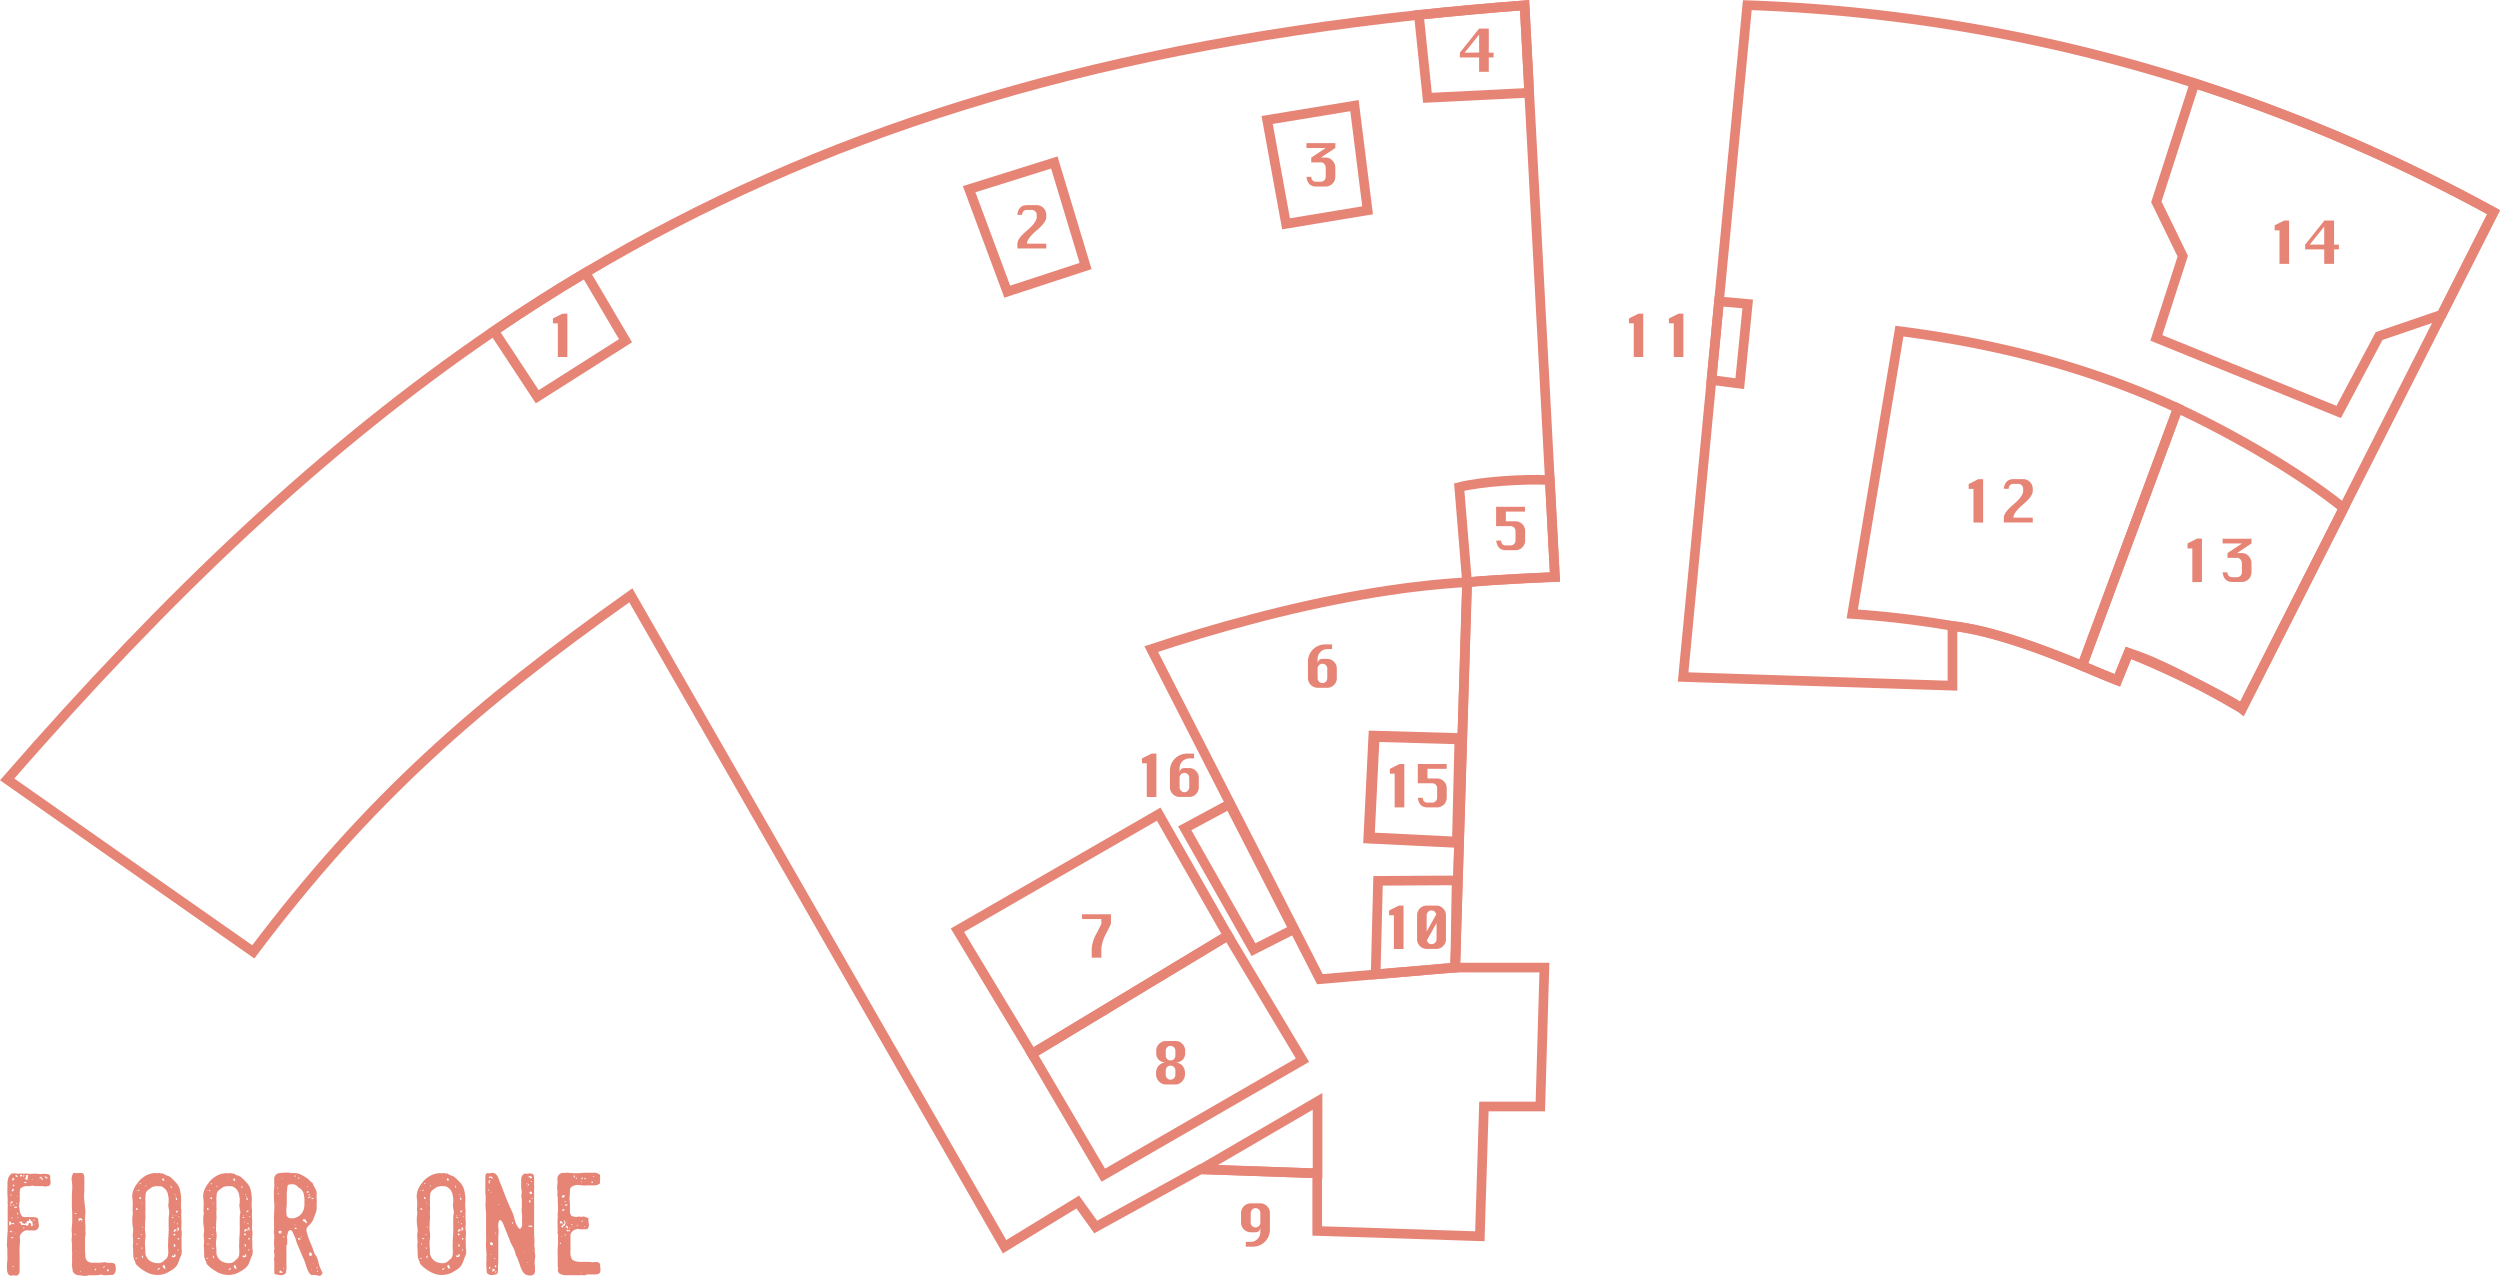 <svg xmlns="http://www.w3.org/2000/svg" xmlns:xlink="http://www.w3.org/1999/xlink" width="614.93" height="313.83" viewBox="0 0 614.93 313.83"><defs><style>.cls-1,.cls-3,.cls-4{fill:none;}.cls-2{clip-path:url(#clip-path);}.cls-3,.cls-4{stroke:#e68476;stroke-miterlimit:10;}.cls-3{stroke-width:2.37px;}.cls-4{stroke-width:2.73px;}.cls-5{fill:#e68476;}.cls-6{fill:#e68476;}</style><clipPath id="clip-path" transform="translate(0 -0.34)"><rect class="cls-1" width="614.93" height="314.05"/></clipPath></defs><title>Asset 1Floor1</title><g id="Layer_2" data-name="Layer 2"><g id="Layer_1-2" data-name="Layer 1"><g class="cls-2"><path class="cls-3" d="M357.95,238.33h21.93l-1,34.18H365l-1,31.92-40-1.31V288.95l-28.69-1-25.8,14.2L265.1,296l-18,11L155.16,146.77c-37.73,26.75-64.48,50-92.86,87.7L1.76,192.05C41.2,146.74,79.6,110.29,121.5,81.76Q132.57,74.2,144,67.42C201.28,33.33,266.1,12.89,349,4V4q12.67-1.34,26-2.36l1,18.75.14,2.8,5.08,95.26.14,2.55,1.12,21.29s-13.37.5-21.6,1.28Z" transform="translate(0 -0.34)"/><path class="cls-3" d="M613.35,52.53,600.59,77.73l-21.76,42.95-27.35,54c-1-.87-5.08-3.16-10.37-5.8l-.28-.13c-5.22-2.62-11.6-5.57-17.28-7.81l-2.75,6.76c-1.83-.7-4.89-2-8.64-3.58h0c-8.94-3.69-21.85-8.66-31.91-9.79V169L414,166.86,429.79,1.61a404.85,404.85,0,0,1,110,19.18A422.76,422.76,0,0,1,613.35,52.53Z" transform="translate(0 -0.34)"/></g><polygon class="cls-3" points="235.5 228.81 253.84 259.2 302.03 230.12 285.01 200.26 235.5 228.81"/><polygon class="cls-3" points="253.84 259.2 271.38 289.06 320.37 260.77 302.03 230.12 253.84 259.2"/><g class="cls-2"><path class="cls-3" d="M360.84,143.54l-2.9,94.79-33.28,2.86L283.17,160c8.13-2.71,16.26-5.14,24.32-7.25C326.15,147.77,344.35,144.5,360.84,143.54Z" transform="translate(0 -0.34)"/><path class="cls-3" d="M382.45,142.26s-13.37.5-21.6,1.28l-1.92-23.39c5.15-1.31,15.59-2.06,22.26-1.73l.14,2.55Z" transform="translate(0 -0.34)"/><path class="cls-3" d="M357.94,238.33,338.37,240l.59-23,19.33-.11Z" transform="translate(0 -0.34)"/><path class="cls-4" d="M358.52,207.52l-21.78-1.07,1.23-25,21.17.6Z" transform="translate(0 -0.34)"/></g><polygon class="cls-3" points="295.39 287.63 324.08 288.62 324.08 270.91 295.39 287.63"/><g class="cls-2"><path class="cls-3" d="M153.86,84.15,132.15,97.93,121.5,81.76Q132.57,74.21,144,67.43Z" transform="translate(0 -0.34)"/></g><polygon class="cls-3" points="238.38 46.53 247.76 71.74 267.02 65.43 259.33 39.97 238.38 46.53"/><polygon class="cls-3" points="311.68 29.51 316.33 55.05 336.39 51.73 333.16 25.98 311.68 29.51"/><g class="cls-2"><path class="cls-3" d="M376.11,23.16l-25,1.24L349,4V4q12.67-1.34,26-2.36l1,18.75Z" transform="translate(0 -0.34)"/></g><polygon class="cls-3" points="422.83 74.13 429.89 74.76 427.93 94.38 420.98 93.46 422.83 74.13"/><g class="cls-2"><path class="cls-3" d="M535.69,100.77l-23.53,63.32h0c-8.94-3.69-21.85-8.66-31.92-9.79a234.31,234.31,0,0,0-24.64-2.94l11.6-69.57C489.32,84.59,513,90.2,535.69,100.77Z" transform="translate(0 -0.34)"/><path class="cls-3" d="M576.47,125.33l-25,49.32c-2.88-1.68-6.51-3.73-10.37-5.8l-.28-.13c-6-3.2-12.42-6.32-17.28-7.81l-2.75,6.76c-1.83-.7-4.89-2-8.64-3.58l23.53-63.32C549.81,107.39,565.84,116.72,576.47,125.33Z" transform="translate(0 -0.34)"/><path class="cls-3" d="M613.35,52.53,600.59,77.73,585.19,83l-9.94,18.67L530.4,83.45l6.5-20.1L530.4,50l9.39-29.16A422.76,422.76,0,0,1,613.35,52.53Z" transform="translate(0 -0.34)"/></g><path class="cls-5" d="M137.21,88.16V79.87H136V78.67l2.36-1.18h1.19V88.16Z" transform="translate(0 -0.34)"/><path class="cls-5" d="M266.15,225.22h7.11v2.38l-.58,1.18-.6,1.18a10.1,10.1,0,0,0-1.18,3.56v2.38h-2.37v-2.37a9.15,9.15,0,0,1,1.18-3.56l1.19-2.36V226.4h-4.75Z" transform="translate(0 -0.34)"/><path class="cls-5" d="M289.11,261.75a2.09,2.09,0,0,1,1.77.77,2.6,2.6,0,0,1,.59,1.61v.58a2.43,2.43,0,0,1-.68,1.59,2.13,2.13,0,0,1-1.68.79h-2.37a2.16,2.16,0,0,1-1.69-.79,2.42,2.42,0,0,1-.69-1.59v-.58a2.58,2.58,0,0,1,.6-1.61,2.11,2.11,0,0,1,1.78-.77A3,3,0,0,1,285,261a2.2,2.2,0,0,1-.6-1.64v-.58a2.4,2.4,0,0,1,2.38-2.38h2.38a2.26,2.26,0,0,1,1.66.7,2.3,2.3,0,0,1,.7,1.67v.58a2.22,2.22,0,0,1-.59,1.64A2.92,2.92,0,0,1,289.11,261.75Zm0-1.78v-1.18a1.19,1.19,0,0,0-1.19-1.19,1.13,1.13,0,0,0-.83.35,1.15,1.15,0,0,0-.35.85V260a1.19,1.19,0,0,0,1.18,1.18,1.15,1.15,0,0,0,.85-.35A1.14,1.14,0,0,0,289.11,260Zm0,4.74v-1.18a1.19,1.19,0,0,0-2.37,0v1.18a1.15,1.15,0,0,0,.35.85,1.13,1.13,0,0,0,.83.35,1.19,1.19,0,0,0,1.19-1.19Z" transform="translate(0 -0.34)"/><g class="cls-2"><path class="cls-5" d="M310,302.26q-.14,1.18-1.19,1.18h-1.18a2.39,2.39,0,0,1-2.37-2.37v-2.36a2.4,2.4,0,0,1,2.38-2.38H310a2.26,2.26,0,0,1,1.66.7,2.29,2.29,0,0,1,.7,1.67v4.14a4.17,4.17,0,0,1-4.14,4.15h-1.78v-1.18h1.18a2.39,2.39,0,0,0,2.38-2.37Zm-2.37-3.56v2.36a1.16,1.16,0,0,0,.35.84,1.12,1.12,0,0,0,.83.36,1.14,1.14,0,0,0,.85-.36,1.16,1.16,0,0,0,.35-.84v-2.36a1.19,1.19,0,0,0-1.19-1.19,1.13,1.13,0,0,0-.83.36A1.16,1.16,0,0,0,307.67,298.71Z" transform="translate(0 -0.34)"/></g><path class="cls-5" d="M401.86,88.16V79.87h-1.18V78.67L403,77.49h1.19V88.16Z" transform="translate(0 -0.34)"/><path class="cls-5" d="M411.69,88.16V79.87h-1.18V78.67l2.36-1.18h1.19V88.16Z" transform="translate(0 -0.34)"/><path class="cls-5" d="M485.42,128.87v-8.29h-1.18v-1.19l2.36-1.18h1.19v10.67Z" transform="translate(0 -0.34)"/><path class="cls-5" d="M494.07,120.57h-1.19q.28-2.38,2.38-2.38h2.38a2.26,2.26,0,0,1,1.66.7,2.29,2.29,0,0,1,.7,1.67v.58q0,1.24-2.29,3.2l-.16.13q-2.29,2-2.29,3.09v.11H500v1.18h-7.11v-1.18q0-1.24,2.3-3.2l.16-.13q2.29-2,2.29-3.2v-.58a1.14,1.14,0,0,0-.36-.85,1.16,1.16,0,0,0-.84-.35h-1.18Q494.15,119.38,494.07,120.57Z" transform="translate(0 -0.34)"/><path class="cls-5" d="M539.25,143.53v-8.29h-1.18V134l2.36-1.18h1.19v10.67Z" transform="translate(0 -0.34)"/><path class="cls-5" d="M546.7,132.86h7.11V134l-3.56,2.38h1.19a2.13,2.13,0,0,1,1.69.78,2.45,2.45,0,0,1,.67,1.59v2.36a2.38,2.38,0,0,1-2.36,2.38h-2.37q-2.09,0-2.37-2.37h1.19q.08,1.19,1.18,1.19h1.18a1.19,1.19,0,0,0,1.19-1.19v-2.36a1.48,1.48,0,0,0-.3-.74,1,1,0,0,0-.9-.46H547.9v-1.18l3.56-2.37H546.7Z" transform="translate(0 -0.34)"/><path class="cls-5" d="M560.69,65.25V57H559.5V55.76l2.36-1.18h1.19V65.25Z" transform="translate(0 -0.34)"/><path class="cls-5" d="M571.69,65.25V61.69H567V60.51l4.74-5.93h2.38v5.93h1.18v1.18h-1.18v3.56Zm0-4.74V56.06l-3.56,4.45Z" transform="translate(0 -0.34)"/><path class="cls-5" d="M324.09,163.59a1.46,1.46,0,0,1,.37-.88,1.09,1.09,0,0,1,.81-.3h1.19a2.38,2.38,0,0,1,2.36,2.38v2.36a2.29,2.29,0,0,1-.7,1.67,2.26,2.26,0,0,1-1.66.7h-2.37a2.4,2.4,0,0,1-2.37-2.37V163a4.19,4.19,0,0,1,4.15-4.15h1.78V160h-1.18a2.39,2.39,0,0,0-2.37,2.38Zm2.38,3.56v-2.36a1.19,1.19,0,0,0-1.19-1.19,1.14,1.14,0,0,0-.83.35,1.15,1.15,0,0,0-.35.85v2.36a1.16,1.16,0,0,0,.35.84,1.12,1.12,0,0,0,.83.36,1.14,1.14,0,0,0,.85-.36A1.16,1.16,0,0,0,326.46,167.15Z" transform="translate(0 -0.34)"/><path class="cls-5" d="M251.42,53.18h-1.19q.28-2.38,2.38-2.38H255a2.26,2.26,0,0,1,1.66.7,2.3,2.3,0,0,1,.7,1.67v.58q0,1.24-2.29,3.2l-.16.13q-2.29,2-2.29,3.09v.11h4.74v1.18h-7.11V60.29q0-1.24,2.3-3.2l.16-.13q2.29-2,2.29-3.2v-.58a1.14,1.14,0,0,0-.36-.85,1.16,1.16,0,0,0-.84-.35H252.6Q251.51,52,251.42,53.18Z" transform="translate(0 -0.34)"/><path class="cls-5" d="M368,125h7.11v1.18H370.4v2.38h2.38a2.38,2.38,0,0,1,2.36,2.38v2.36a2.38,2.38,0,0,1-2.36,2.38H370.4q-2.09,0-2.37-2.37h1.19q.08,1.19,1.18,1.19h1.18a1.19,1.19,0,0,0,1.19-1.19v-2.36a1.19,1.19,0,0,0-1.19-1.19H368Z" transform="translate(0 -0.34)"/><path class="cls-5" d="M321.35,35.55h7.11v1.18l-3.56,2.38h1.19a2.13,2.13,0,0,1,1.69.78,2.45,2.45,0,0,1,.67,1.59v2.36a2.38,2.38,0,0,1-2.36,2.38h-2.37q-2.09,0-2.37-2.37h1.19q.08,1.19,1.18,1.19h1.18a1.19,1.19,0,0,0,1.19-1.19V41.48a1.48,1.48,0,0,0-.3-.74,1,1,0,0,0-.9-.46h-2.36V39.11l3.56-2.37h-4.75Z" transform="translate(0 -0.34)"/><g class="cls-2"><path class="cls-5" d="M363.82,18V14.48h-4.74V13.3l4.74-5.93h2.38V13.3h1.18v1.18H366.2V18Zm0-4.74V8.85l-3.56,4.45Z" transform="translate(0 -0.34)"/></g><path class="cls-6" d="M4.86,294.48c0,.32,0,.64,0,1s-.07.63-.12.92a2.91,2.91,0,0,0,0,1q.08.48.16.92a2.3,2.3,0,0,0,.4,1,.68.68,0,0,0,.58.38l.74,0q.56,0,1.09,0a7.74,7.74,0,0,1,1.08.08,1.25,1.25,0,0,1,.42.16.8.8,0,0,1,.18.4,2.51,2.51,0,0,1,.08.6,2,2,0,0,0,.08.56.87.87,0,0,1,0,.52,3.77,3.77,0,0,1-.2.48,1,1,0,0,1-.6.44A1.63,1.63,0,0,1,8,303a3,3,0,0,0-.48,0,2.87,2.87,0,0,1-.48,0A1.87,1.87,0,0,0,6,303.1a2.93,2.93,0,0,0-.82.7,1.14,1.14,0,0,0-.28,1,8.9,8.9,0,0,1,0,1.19l-.08,1.15a10.6,10.6,0,0,0,0,1.31q0,.62,0,1.31a10.13,10.13,0,0,1,0,1.27q0,.62,0,1.27v.46a2.85,2.85,0,0,1,0,.46,1.32,1.32,0,0,1-.36.68.7.7,0,0,1-.67.2,2.09,2.09,0,0,0-.91,0,.76.76,0,0,1-.79-.3,1.59,1.59,0,0,1-.32-.78,9,9,0,0,1-.06-1.35q0-.66.1-1.35a6.32,6.32,0,0,0,0-1.23q0-.62,0-1.27,0-.44-.08-.9t0-.94q0-.72.06-1.45t.1-1.49a3.68,3.68,0,0,0,0-.66q0-.34,0-.66t0-.84V300a9.21,9.21,0,0,0,0-1q0-.52,0-1v-.38a1.91,1.91,0,0,1,0-.38,2.94,2.94,0,0,0,0-.82,7.86,7.86,0,0,1,0-.82q0-.72-.06-1.45a10.45,10.45,0,0,1,0-1.45q0-.64,0-1.27a4.26,4.26,0,0,1,.2-1.27,2.41,2.41,0,0,1,.63-1,1,1,0,0,1,.48-.2,1.69,1.69,0,0,1,.52,0,5.67,5.67,0,0,0,1.05.06l1.06,0,.72,0a2.67,2.67,0,0,1,.72.06.56.56,0,0,0,.26,0l.26,0a5.65,5.65,0,0,1,1.65,0,3.92,3.92,0,0,0,1.13,0,3,3,0,0,1,.58,0l.54.06a.82.82,0,0,1,.58.22,1,1,0,0,1,.14.62,1.22,1.22,0,0,0,0,.44l.08.48a1.23,1.23,0,0,0,0,.2.5.5,0,0,1,0,.24,1,1,0,0,1-.2.52.74.74,0,0,1-.52.24l-.36.08a.65.65,0,0,1-.32,0,3.35,3.35,0,0,0-.72-.08H8.86a2.55,2.55,0,0,1-.62-.08,1,1,0,0,0-.56,0,2,2,0,0,1-.54.08H6.59a1.36,1.36,0,0,0-.66.08q-.3.12-.62.28a.69.69,0,0,0-.34.36,1.25,1.25,0,0,0-.1.48,3,3,0,0,0,0,.7A2.79,2.79,0,0,1,4.86,294.48ZM2.8,301.35l.52.12c.11,0,.16,0,.16-.12s0-.08-.12-.16a.35.35,0,0,0-.3,0l-.26.1a.67.67,0,0,0-.48-.56,2,2,0,0,0-.06.62,3.46,3.46,0,0,0,.1.62q0-.4.32-.4C2.81,301.55,2.85,301.49,2.8,301.35Zm-.44-4.54.32.12c.08,0,.12,0,.12-.08s0-.12-.08-.12a.14.14,0,0,1-.16,0C2.51,296.67,2.44,296.7,2.36,296.81Zm.53,6.39a.18.18,0,0,1-.1-.12c0-.05-.06-.07-.14,0l-.16.06c-.05,0-.07.06,0,.14s.09.16.28.16S2.89,303.33,2.89,303.2Zm-.12-8.8c.08,0,.12,0,.12-.08s-.12-.16-.28-.16-.11,0-.08.08A.21.21,0,0,0,2.77,294.4Zm-.12,3.3.08,0c0-.05,0-.08-.12-.08H2.53A.11.11,0,0,0,2.65,297.69ZM3.32,296q-.44-.2-.54-.16c-.07,0-.13.16-.18.4-.05.08-.05.15,0,.2s.15,0,.2-.08A.79.79,0,0,1,3.32,296Zm-.68,8.76q.32.2.4.18c.05,0,.15-.14.28-.38a.53.53,0,0,1-.32.12A1,1,0,0,0,2.64,304.73Zm.45-4.82c0-.08,0-.12-.08-.12s-.2,0-.2.12,0,.12.12.12S3.1,300,3.1,299.9ZM3,293.47a1.15,1.15,0,0,0,.36-.36.28.28,0,0,0,0-.32q-.12-.12-.32.08T3,293.47ZM3.1,290a.65.65,0,0,1,0,.32,1,1,0,0,1-.12.24c0,.11,0,.16.08.16a.42.42,0,0,0,.22-.06,1,1,0,0,0,.18-.14.17.17,0,0,0,.06-.16.85.85,0,0,0-.06-.16.37.37,0,0,0-.16-.1A.68.68,0,0,1,3.1,290Zm.16,21.7a.14.14,0,0,0-.16.16.11.11,0,0,0,.12.12c.08.05.12,0,.12-.12S3.36,311.72,3.26,311.72Zm.16-19.57c.08,0,.12-.05.12-.16s-.09-.24-.28-.24-.15.05-.12.16S3.28,292.15,3.42,292.15Zm0,4.74a.07.07,0,0,0,.08-.08c-.05-.13-.12-.19-.2-.16a.07.07,0,0,0-.08.08C3.26,296.84,3.32,296.89,3.46,296.89Zm0,6.23-.08.08a.12.12,0,0,1,0,.08c.11,0,.13,0,.08-.08A.12.12,0,0,0,3.42,303.12Zm0-5.75a.67.67,0,0,0,.3.08H4c.11.05.16,0,.16-.16a.19.19,0,0,0-.06-.14.11.11,0,0,0-.14,0A.65.65,0,0,0,3.39,297.37Zm.39,6.31a.13.13,0,0,0-.12-.08.08.08,0,0,0,0,.16S3.72,303.74,3.78,303.68Zm0-14.15a.33.33,0,0,0,.36.32q.2.12.12-.16t-.32-.28C3.79,289.41,3.74,289.45,3.74,289.53Zm.44,6.83a.32.32,0,0,0-.2,0,.11.11,0,0,0-.12.12c0,.08.09.09.2,0A.11.11,0,0,0,4.18,296.37Zm.16-1.77c0-.08-.07-.11-.12-.08a.07.07,0,0,0-.08.08c.05.05.09.08.12.08A.07.07,0,0,0,4.34,294.6Zm-.2,4.5.22-.06q.1,0,.06-.22a.11.11,0,0,0-.12-.12c-.11,0-.16.13-.16.32Zm.08.64a.16.16,0,0,0,.12.16c.08,0,.12,0,.12-.08a.11.11,0,0,0-.12-.12S4.27,299.69,4.22,299.74Zm1.21,1a.71.71,0,0,1-.48.12.22.22,0,0,0-.24.16c0,.16.07.24.2.24s.23.07.2.2,0,.21.06.22l.26,0,.42,0a.91.91,0,0,1,.42.06q.6.32.72-.32,0-.36.32-.2a.33.33,0,0,1,.28.4q-.12.24.16.4a.37.37,0,0,0,.24-.4.76.76,0,0,0-.06-.3A.37.37,0,0,1,8,301c.05-.08,0-.15-.12-.2a.5.5,0,0,1-.28-.24q-.16-.16-.12-.24c0-.08-.05-.12-.16-.12s-.16,0-.16.12q0,.36-.32.36t-.24.12a.32.32,0,0,1-.36.36c-.05.19-.13.26-.24.22a1.35,1.35,0,0,1-.28-.14A.33.33,0,0,1,5.43,300.79Zm0-11.17c0-.13-.08-.2-.24-.2H5s-.06,0-.06.12.07.28.2.28S5.39,289.72,5.39,289.61Zm.32,12.9a.14.14,0,0,1,.1,0s.06,0,.06-.08-.09-.08-.2-.08-.16,0-.16.08,0,.08.06.08A.33.33,0,0,1,5.71,302.52Zm0-12.7q.12,0,.12-.08v-.12a.22.22,0,0,1,.08-.1s0,0,0-.06-.17,0-.2.08A.23.23,0,0,0,5.75,289.82Zm.4,1.57h.12c.16-.05.24-.11.24-.16s-.11-.13-.24-.08a.2.2,0,0,1-.2,0,.14.14,0,0,0-.1,0s-.07,0-.1.08,0,.15.16.2a.11.11,0,0,0,.08,0ZM7,289.45a.3.3,0,0,0-.22-.06l-.22,0a.21.21,0,0,0-.18.08.14.14,0,0,0,0,.16c.08.11.09.19,0,.26l-.16.18a.13.13,0,0,0,0,.16l.08.16a.42.42,0,0,0,.36.16c.08,0,.11,0,.1-.08a.22.22,0,0,1,0-.16.63.63,0,0,0,.08-.44A.49.49,0,0,1,7,289.45Zm1,1,0-.08a.25.25,0,0,1-.14,0s0,0,0,.08a.09.09,0,0,0,.06.1S8,290.47,8,290.42Zm.48,10a.11.11,0,0,0-.12-.12q-.08,0-.16.12c0,.11,0,.16.12.16A.14.14,0,0,0,8.52,300.47Zm.08,1.08s0,0,0,0,0,0,0,0-.09,0-.12.12a.11.11,0,0,0,.08,0A.07.07,0,0,0,8.6,301.55Zm1.61-11.49a.14.14,0,0,1,.06-.12s0-.07,0-.12a.18.18,0,0,0-.2,0l-.22.12c-.07,0-.1.11-.1.24a.22.22,0,0,0,.22,0,.22.22,0,0,1,.22,0,1.22,1.22,0,0,0,.12.36s.15,0,.36-.08a1.31,1.31,0,0,0-.22-.28A.41.41,0,0,0,10.21,290.06Zm.76-.44a3.27,3.27,0,0,0,.18.38.45.45,0,0,0,.34.22.18.18,0,0,0,.2,0,.29.29,0,0,0,0-.24l-.32-.16Z" transform="translate(0 -0.34)"/><path class="cls-6" d="M26.41,314l-.7,0a1.59,1.59,0,0,1-.74-.14.27.27,0,0,0-.24,0l-.24.08a7.86,7.86,0,0,1-1.12.08H21.86a3.26,3.26,0,0,1-1.29.14L19.29,314a1.8,1.8,0,0,1-1.21-.64,1.14,1.14,0,0,1-.24-.76v-.08a4.62,4.62,0,0,1-.12-1.35,11.47,11.47,0,0,0,0-1.35,1.44,1.44,0,0,1,0-.24,1.48,1.48,0,0,0,0-.24,6.73,6.73,0,0,0,0-1.27,6.61,6.61,0,0,1,0-1.27,1.49,1.49,0,0,0,0-.42,4.25,4.25,0,0,0-.06-.42,5.13,5.13,0,0,1,0-1.21,5.19,5.19,0,0,0,0-1.21,6.12,6.12,0,0,1,0-1.31q.06-.62.1-1.31V299.2q0-.86-.08-1.75v-.72q0-.84,0-1.71a14.27,14.27,0,0,1,.06-1.71,10.77,10.77,0,0,0-.12-2.77,3,3,0,0,1,.28-1.41.43.43,0,0,1,.24-.26.65.65,0,0,1,.36,0,3.82,3.82,0,0,0,.78,0,2.93,2.93,0,0,1,.82,0,.63.63,0,0,1,.52.44,1.87,1.87,0,0,1,.12.66v.66a4.73,4.73,0,0,1,0,.86q0,.42,0,.86a3.77,3.77,0,0,0,0,.54,3.89,3.89,0,0,1,0,.54,12.81,12.81,0,0,0,0,2.27q.12,1.11.24,2.27a4.68,4.68,0,0,1,0,1,7.8,7.8,0,0,0-.06,1q0,.8.06,1.55T21,303c0,.19,0,.38.06.56a1.92,1.92,0,0,1-.06.6,5.73,5.73,0,0,0-.08.94c0,.31,0,.62,0,.94v1.59a15.76,15.76,0,0,0,.08,1.59,1.89,1.89,0,0,0,.36,1.17,2.51,2.51,0,0,0,.38.32,1.1,1.1,0,0,0,.46.16l.52.06a2.31,2.31,0,0,0,.52,0,1.49,1.49,0,0,1,.42,0l.42,0h.62a2.54,2.54,0,0,0,.62-.08,3.69,3.69,0,0,1,.76,0,4.2,4.2,0,0,0,.54.12,1.8,1.8,0,0,0,.54,0,1.52,1.52,0,0,1,.36,0l.36.08a.69.69,0,0,1,.52.6c0,.16.05.34.08.52a1.73,1.73,0,0,1,0,.52,2,2,0,0,1-.4,1,.58.58,0,0,1-.52.24Zm-7.84-10a1,1,0,0,1-.06-.14.09.09,0,0,0-.1-.06c-.05,0-.08,0-.08.12a.19.19,0,0,0,.16.2C18.54,304.16,18.57,304.12,18.57,304Zm-.16-2.61,0,0v.08c.08,0,.12,0,.12,0Zm.44-2.57-.22-.12c-.07,0-.14,0-.22.08a.12.12,0,0,1,0,.08c0,.05,0,.08,0,.08S18.72,299,18.85,298.86Zm-.08,9.32c0-.08,0-.12-.08-.12a.11.11,0,0,0,0,.08.07.07,0,0,0,.08.08Zm.6-7.27c0-.13.07-.21.12-.24a.62.62,0,0,0,.16-.12c.11-.11.19-.13.24-.08s.13.11.08.24,0,.13.12.16q-.24-.28,0-.32t.24-.16a.31.31,0,0,0-.16-.14.34.34,0,0,1-.16-.1q-.16-.2-.28-.14a1.36,1.36,0,0,1-.28.1c-.13,0-.19.08-.16.16a1.43,1.43,0,0,0,.08.2.94.94,0,0,1,0,.18A.42.42,0,0,0,19.37,300.91Zm.44,12.1a.11.11,0,0,0-.12.12.07.07,0,0,0,.08.08.11.11,0,0,0,.12-.12A.07.07,0,0,0,19.81,313Zm3.58-.16c.08,0,.13,0,.14-.06l.06-.14c.08-.08.08-.15,0-.2s-.13,0-.24.12A.22.22,0,0,0,23.39,312.85Zm1.89-.68q.36.12.56-.36a.71.71,0,0,0-.32.14Zm1.29.92c.16-.05.23-.15.2-.28s-.11-.2-.32-.2-.16,0-.16.12a.38.38,0,0,0,.1.24C26.45,313,26.51,313.09,26.57,313.09Z" transform="translate(0 -0.34)"/><path class="cls-6" d="M44.69,307.78a3.69,3.69,0,0,1,0,.76,2.07,2.07,0,0,1-.2.72,9.25,9.25,0,0,0-.36.92,9.52,9.52,0,0,1-.36.92,3.21,3.21,0,0,1-1,1.27,9,9,0,0,1-1.29.82,4.84,4.84,0,0,1-.64.34,4,4,0,0,1-.64.22,5.65,5.65,0,0,1-4.43-.64,10.17,10.17,0,0,1-1.06-.68,8.63,8.63,0,0,1-.94-.8,3,3,0,0,1-.35-.4.88.88,0,0,1-.14-.52l-.08-.12a3.52,3.52,0,0,1-.43-1.59q0-.82-.06-1.87a2.1,2.1,0,0,1,0-.82,3.54,3.54,0,0,0,0-1.06q0-.44-.06-.86a3.79,3.79,0,0,1,.06-.86,3.64,3.64,0,0,0,0-1.21,9.2,9.2,0,0,1-.16-1.25v-.94a5.73,5.73,0,0,1,.08-.94,2.23,2.23,0,0,0,0-.84,2.92,2.92,0,0,1,0-.84,1.48,1.48,0,0,0,0-.24.49.49,0,0,1,0-.24,4.31,4.31,0,0,0,0-1q0-.48-.08-1a4.33,4.33,0,0,1,.2-1.77,5.78,5.78,0,0,1,.84-1.61,5.67,5.67,0,0,0,.36-.48,2.85,2.85,0,0,1,.36-.44A6.82,6.82,0,0,1,36,289.43a5.25,5.25,0,0,1,2-.54,1.48,1.48,0,0,1,.48,0,1.18,1.18,0,0,0,.52,0,.52.52,0,0,1,.44,0A.77.77,0,0,0,40,289c.08-.05.17,0,.28.08a3,3,0,0,0,.86.42,2.59,2.59,0,0,1,.86.46,17.62,17.62,0,0,1,1.41,1.41,4,4,0,0,1,.88,1.77,9.87,9.87,0,0,1,.24,1.65,11.13,11.13,0,0,1,0,1.33,10.73,10.73,0,0,0,0,1.33l.08.5a3.37,3.37,0,0,1,0,.5,11.39,11.39,0,0,0,0,1.79,11.39,11.39,0,0,1,0,1.79,2.31,2.31,0,0,0,0,.52q0,.24.06.52a6,6,0,0,1,0,1.39,8,8,0,0,0,0,1.39q0,.52,0,1T44.69,307.78Zm-11.45,2.13a.62.62,0,0,0,.37,0,.37.37,0,0,0,.2-.2A.85.85,0,0,0,33.25,309.91Zm.19-16.68c-.05.05,0,.08,0,.08a.11.11,0,0,0,.12-.12.12.12,0,0,0,0-.08A.11.11,0,0,0,33.44,293.23Zm.44,4.62a.29.29,0,0,0-.16-.32.6.6,0,0,1-.24-.08.28.28,0,0,1,0,.12.27.27,0,0,0,0,.12c0,.16.07.24.2.24S33.88,297.91,33.88,297.85Zm-.12,8.64c.08-.05.11-.11.08-.16s-.05-.12-.16-.12-.11.11-.08.16A.16.16,0,0,0,33.76,306.49ZM34.4,305h0l.08,0-.3-.14a.27.27,0,0,0-.26,0c-.08.05-.09.11,0,.16a.18.18,0,0,0,.22.08,1,1,0,0,1,.26,0ZM34,293c-.08,0-.11.05-.08.16a.11.11,0,0,0,.12.12c.05,0,.08,0,.08-.06s0,0,0-.06l.08,0c.05,0,.08,0,.08-.12l-.08,0c-.05,0-.08,0-.08,0S34.1,293,34,293Zm.68,2.09c-.05-.21-.13-.32-.24-.32s-.21.07-.16.2a.73.73,0,0,1,.06.2c0,.08.07.11.18.08A.14.14,0,0,0,34.73,295.12Zm-.24-3.78c-.08.05-.09.16,0,.32v0l.16-.06q.08,0,0-.18C34.6,291.36,34.56,291.32,34.48,291.34Zm.63,12.9a2,2,0,0,0-.26-.28s-.14,0-.3,0a1,1,0,0,0,.24.12Zm-.35-10.33a.13.13,0,0,0-.12.08l0,0c.05,0,.08,0,.08,0Zm0,13.46q0,.12.24.12c.08,0,.11,0,.08-.12a.24.24,0,0,0-.2-.12A.11.11,0,0,0,34.73,307.38Zm.2-11.25a.07.07,0,0,0-.08.08.13.13,0,0,0,.12.08q.16,0,0-.12S35,296.13,34.93,296.13Zm.15,13.75a1.17,1.17,0,0,0,.08-.72c-.19.16-.28.27-.28.32A1.24,1.24,0,0,0,35.08,309.87Zm0-7.52a.16.16,0,0,0,.12-.16.11.11,0,0,1,0-.08s0,0-.08,0-.12.11-.12.16S35,302.36,35,302.36Zm0-5.63a.07.07,0,0,0-.08-.08s0,0-.06,0a.07.07,0,0,0,0,.08s0,0,0,0,0,0,0,0Zm6.55,2a1.15,1.15,0,0,0,0-.36q0-.16-.06-.36-.08-.44-.14-.88a2.2,2.2,0,0,1,.06-.88V296a7.23,7.23,0,0,0,0-.74q0-.38-.12-.78a2.71,2.71,0,0,0-1.6-2.29,1.18,1.18,0,0,0-.44-.08,2.82,2.82,0,0,1-.48,0,1.46,1.46,0,0,0-.48,0l-.48.08a1.74,1.74,0,0,0-.7.3l-.62.46a1.57,1.57,0,0,0-.72,1l-.08.88a4.78,4.78,0,0,0,0,.88v.66a5.34,5.34,0,0,0,0,.66,8.3,8.3,0,0,1,0,1.15,8.15,8.15,0,0,0,0,1.15,5.18,5.18,0,0,1,0,.9l-.08.9q0,.48,0,1a3.87,3.87,0,0,0,0,1,5.43,5.43,0,0,1,.08,1.85,6.87,6.87,0,0,0-.08,1.81q.08.88.08,1.81a1.85,1.85,0,0,0,.16.64,2.68,2.68,0,0,0,1.1,1.33,3.88,3.88,0,0,0,1.62.48,2.05,2.05,0,0,0,1.56-.48.72.72,0,0,0,.2-.2.7.7,0,0,1,.2-.2,1.29,1.29,0,0,0,.54-.56,2.19,2.19,0,0,0,.22-.76,7.8,7.8,0,0,0,0-1.37,7.66,7.66,0,0,1,0-1.37.29.29,0,0,0,0-.24v-.52q.08-.92.12-1.89t0-1.89q0-.68,0-1.33A8.84,8.84,0,0,1,41.64,298.78Zm-5.87-6.67a.23.23,0,0,0,.08.16c.11,0,.16,0,.16-.12s0-.07-.12-.12S35.82,292.05,35.77,292.11Zm3-2c-.05.05,0,.08,0,.08s.07,0,.12,0a.12.12,0,0,0,0-.08C38.82,289.94,38.78,289.95,38.78,290.06Zm.56,22.31v-.08q0-.12-.2,0l-.26.2q-.14.12,0,.32a4.52,4.52,0,0,0,.44-.36Zm.8-22.15c-.13,0-.2.09-.2.28s.11.28.32.28.21-.07.16-.2a.3.3,0,0,1-.08-.22C40.35,290.26,40.28,290.22,40.15,290.22Zm.28,22.27a.51.51,0,0,1,.24-.12c.11,0,.15-.07.12-.12a.47.47,0,0,1-.2-.38.38.38,0,0,0-.2-.34c-.13-.05-.2,0-.2,0l-.14.3c0,.09,0,.19.14.3A2.51,2.51,0,0,1,40.43,312.48ZM42,291.83a1.51,1.51,0,0,0,0,.56c0,.05.15.08.36.08a1.52,1.52,0,0,0-.2-.3A.5.5,0,0,1,42,291.83Zm.8,8-.28-.12a.65.65,0,0,0-.32,0,1.85,1.85,0,0,1,.26.22Q42.56,300,42.76,299.78Zm.32,9.53c.13,0,.16,0,.08-.12a.24.24,0,0,1-.06-.22.15.15,0,0,0-.1-.18q-.24,0-.24.32l0,.08a.11.11,0,0,1-.14,0,.56.56,0,0,0-.14-.1c-.11,0-.17,0-.18.08a.74.74,0,0,1-.06.2c0,.05,0,.11.16.16a.54.54,0,0,0,.36,0Zm-.68-10q-.16,0,0,.12l.08,0c.05,0,.08,0,.08-.12A.16.16,0,0,1,42.4,299.3Zm1.21,3.86q.12-.08,0-.2a.18.18,0,0,1,0-.24.61.61,0,0,1-.36,0q-.32-.16-.4.06a.65.65,0,0,1-.28.34q.32.24.46.08l.26-.32c.13-.05.2,0,.2.12S43.5,303.21,43.61,303.16Zm-.68,1q.16,0,.16-.2t-.28-.24c-.11,0-.16.05-.16.24S42.74,304.2,42.92,304.2Zm0-3.26c0-.08,0-.12-.08-.12s-.12.05-.12.16a.07.07,0,0,0,.08.08A.11.11,0,0,0,42.88,300.95Zm.08,6c.05,0,.08-.05.08-.16s0-.35-.12-.4H42.8a.22.22,0,0,0-.06.2,1.3,1.3,0,0,1,0,.2C42.76,307,42.83,307,43,307Zm0-12.82q-.16,0-.08.12l.08.08s.07,0,.12-.08A.11.11,0,0,0,43,294.16Zm.16,5.06c-.05,0-.08.05-.08.08s0,0,.08,0l.08,0,.08,0v-.12A.23.23,0,0,0,43.17,299.22Zm.12-4.54c-.08,0-.12,0-.12.08s0,.12.08.12.08,0,.08,0A.23.23,0,0,0,43.29,294.68Zm.24.72c0-.24-.07-.36-.2-.36s-.12.11-.12.24.07.27.2.24A.11.11,0,0,0,43.53,295.4Zm-.2,3.34a.43.43,0,0,1,.24-.26.43.43,0,0,0,.24-.26q-.4-.08-.48,0T43.33,298.74Zm.32,2.73c.08,0,.09-.07,0-.2a.12.12,0,0,0-.08,0l-.12,0c0,.05,0,.09,0,.1a.08.08,0,0,1,0,.06Q43.53,301.55,43.65,301.47ZM44,303a.41.41,0,0,0,0-.3.93.93,0,0,1,0-.26c0-.13-.09-.17-.28-.12s-.15.11-.12.18a.5.5,0,0,1,0,.18c.13-.05.2,0,.2.1A.2.2,0,0,0,44,303Zm0,2.17c.05-.11,0-.18,0-.22a.77.77,0,0,1-.2-.14c-.13.19-.12.33,0,.44A.27.27,0,0,0,44,305.21Zm-.08,2.61c0-.08,0-.12-.08-.12s-.12,0-.12.08a.1.1,0,0,0,0,.16C43.81,308,43.87,307.93,43.93,307.82Zm.2-8.12s0-.07-.08-.12-.12,0-.12.08,0,.12.08.12S44.13,299.76,44.13,299.7Z" transform="translate(0 -0.34)"/><path class="cls-6" d="M62.14,307.78a3.69,3.69,0,0,1,0,.76,2.07,2.07,0,0,1-.2.72,9.25,9.25,0,0,0-.36.92,9.52,9.52,0,0,1-.36.92,3.21,3.21,0,0,1-1,1.27,9,9,0,0,1-1.29.82,4.84,4.84,0,0,1-.64.34,4,4,0,0,1-.64.22,5.65,5.65,0,0,1-4.43-.64,10.17,10.17,0,0,1-1.06-.68,8.63,8.63,0,0,1-.94-.8,3,3,0,0,1-.35-.4.88.88,0,0,1-.14-.52l-.08-.12a3.52,3.52,0,0,1-.43-1.59q0-.82-.06-1.87a2.1,2.1,0,0,1,0-.82,3.54,3.54,0,0,0,0-1.06q0-.44-.06-.86a3.79,3.79,0,0,1,.06-.86,3.64,3.64,0,0,0,0-1.21,9.2,9.2,0,0,1-.16-1.25v-.94a5.73,5.73,0,0,1,.08-.94,2.23,2.23,0,0,0,0-.84,2.92,2.92,0,0,1,0-.84,1.48,1.48,0,0,0,0-.24.49.49,0,0,1,0-.24,4.31,4.31,0,0,0,0-1q0-.48-.08-1a4.33,4.33,0,0,1,.2-1.77,5.78,5.78,0,0,1,.84-1.61,5.67,5.67,0,0,0,.36-.48,2.85,2.85,0,0,1,.36-.44,6.82,6.82,0,0,1,1.71-1.27,5.25,5.25,0,0,1,2-.54,1.48,1.48,0,0,1,.48,0,1.18,1.18,0,0,0,.52,0,.52.52,0,0,1,.44,0,.77.77,0,0,0,.48.08c.08-.05.17,0,.28.08a3,3,0,0,0,.86.42,2.59,2.59,0,0,1,.86.46,17.62,17.62,0,0,1,1.41,1.41,4,4,0,0,1,.88,1.77,9.87,9.87,0,0,1,.24,1.65,11.13,11.13,0,0,1,0,1.33,10.73,10.73,0,0,0,0,1.33l.08.5a3.37,3.37,0,0,1,0,.5,11.39,11.39,0,0,0,0,1.79,11.39,11.39,0,0,1,0,1.79,2.31,2.31,0,0,0,0,.52q0,.24.06.52a6,6,0,0,1,0,1.39,8,8,0,0,0,0,1.39q0,.52,0,1T62.14,307.78Zm-11.45,2.13a.62.62,0,0,0,.37,0,.37.37,0,0,0,.2-.2A.85.85,0,0,0,50.69,309.91Zm.19-16.68c-.05.05,0,.08,0,.08a.11.11,0,0,0,.12-.12.12.12,0,0,0,0-.08A.11.11,0,0,0,50.88,293.23Zm.44,4.62a.29.29,0,0,0-.16-.32.6.6,0,0,1-.24-.08.28.28,0,0,1,0,.12.27.27,0,0,0,0,.12c0,.16.07.24.2.24S51.32,297.91,51.32,297.85Zm-.12,8.64c.08-.05.11-.11.08-.16s-.05-.12-.16-.12-.11.11-.08.16A.16.16,0,0,0,51.2,306.49Zm.64-1.45h0l.08,0-.3-.14a.27.27,0,0,0-.26,0c-.08.05-.09.11,0,.16a.18.18,0,0,0,.22.08,1,1,0,0,1,.26,0Zm-.36-12c-.08,0-.11.05-.08.16a.11.11,0,0,0,.12.12c.05,0,.08,0,.08-.06s0,0,0-.06l.08,0c.05,0,.08,0,.08-.12l-.08,0c-.05,0-.08,0-.08,0S51.54,293,51.48,293Zm.68,2.09c-.05-.21-.13-.32-.24-.32s-.21.07-.16.2a.73.73,0,0,1,.06.2c0,.08.07.11.18.08A.14.14,0,0,0,52.17,295.12Zm-.24-3.78c-.08.05-.09.16,0,.32v0l.16-.06q.08,0,0-.18C52,291.36,52,291.32,51.93,291.34Zm.63,12.9a2,2,0,0,0-.26-.28s-.14,0-.3,0a1,1,0,0,0,.24.12Zm-.35-10.33a.13.13,0,0,0-.12.08l0,0c.05,0,.08,0,.08,0Zm0,13.46q0,.12.24.12c.08,0,.11,0,.08-.12a.24.24,0,0,0-.2-.12A.11.11,0,0,0,52.17,307.38Zm.2-11.25a.07.07,0,0,0-.08.08.13.13,0,0,0,.12.08q.16,0,0-.12S52.42,296.13,52.37,296.13Zm.15,13.75a1.17,1.17,0,0,0,.08-.72c-.19.16-.28.27-.28.32A1.24,1.24,0,0,0,52.52,309.87Zm0-7.52a.16.16,0,0,0,.12-.16.11.11,0,0,1,0-.08s0,0-.08,0-.12.11-.12.16S52.43,302.36,52.49,302.36Zm0-5.63a.07.07,0,0,0-.08-.08s0,0-.06,0a.07.07,0,0,0,0,.08s0,0,0,0,0,0,0,0Zm6.55,2a1.15,1.15,0,0,0,0-.36q0-.16-.06-.36-.08-.44-.14-.88a2.2,2.2,0,0,1,.06-.88V296a7.23,7.23,0,0,0,0-.74q0-.38-.12-.78a2.71,2.71,0,0,0-1.6-2.29,1.18,1.18,0,0,0-.44-.08,2.82,2.82,0,0,1-.48,0,1.46,1.46,0,0,0-.48,0l-.48.08a1.74,1.74,0,0,0-.7.3l-.62.46a1.57,1.57,0,0,0-.72,1l-.08.88a4.78,4.78,0,0,0,0,.88v.66a5.34,5.34,0,0,0,0,.66,8.3,8.3,0,0,1,0,1.15,8.15,8.15,0,0,0,0,1.15,5.18,5.18,0,0,1,0,.9l-.08.9q0,.48,0,1a3.87,3.87,0,0,0,0,1,5.43,5.43,0,0,1,.08,1.85,6.87,6.87,0,0,0-.08,1.81q.08.88.08,1.81a1.85,1.85,0,0,0,.16.64,2.68,2.68,0,0,0,1.1,1.33,3.88,3.88,0,0,0,1.62.48,2.05,2.05,0,0,0,1.56-.48.72.72,0,0,0,.2-.2.7.7,0,0,1,.2-.2,1.29,1.29,0,0,0,.54-.56,2.19,2.19,0,0,0,.22-.76,7.8,7.8,0,0,0,0-1.37,7.66,7.66,0,0,1,0-1.37.29.29,0,0,0,0-.24v-.52q.08-.92.12-1.89t0-1.89q0-.68,0-1.33A8.84,8.84,0,0,1,59.08,298.78Zm-5.87-6.67a.23.23,0,0,0,.08.16c.11,0,.16,0,.16-.12s0-.07-.12-.12S53.27,292.05,53.21,292.11Zm3-2c-.05.05,0,.08,0,.08s.07,0,.12,0a.12.12,0,0,0,0-.08C56.27,289.94,56.23,289.95,56.23,290.06Zm.56,22.31v-.08q0-.12-.2,0l-.26.2q-.14.12,0,.32a4.52,4.52,0,0,0,.44-.36Zm.8-22.15c-.13,0-.2.09-.2.28s.11.28.32.28.21-.07.16-.2a.3.3,0,0,1-.08-.22C57.79,290.26,57.73,290.22,57.59,290.22Zm.28,22.27a.51.51,0,0,1,.24-.12c.11,0,.15-.07.12-.12a.47.47,0,0,1-.2-.38.38.38,0,0,0-.2-.34c-.13-.05-.2,0-.2,0l-.14.3c0,.09,0,.19.14.3A2.51,2.51,0,0,1,57.87,312.48Zm1.53-20.66a1.51,1.51,0,0,0,0,.56c0,.05.15.08.36.08a1.52,1.52,0,0,0-.2-.3A.5.5,0,0,1,59.4,291.83Zm.8,8-.28-.12a.65.65,0,0,0-.32,0,1.85,1.85,0,0,1,.26.22Q60,300,60.21,299.78Zm.32,9.53c.13,0,.16,0,.08-.12a.24.24,0,0,1-.06-.22.15.15,0,0,0-.1-.18q-.24,0-.24.32l0,.08a.11.11,0,0,1-.14,0,.56.56,0,0,0-.14-.1c-.11,0-.17,0-.18.08a.74.74,0,0,1-.06.2c0,.05,0,.11.16.16a.54.54,0,0,0,.36,0Zm-.68-10q-.16,0,0,.12l.08,0c.05,0,.08,0,.08-.12A.16.16,0,0,1,59.84,299.3ZM61,303.16q.12-.08,0-.2a.18.18,0,0,1,0-.24.61.61,0,0,1-.36,0q-.32-.16-.4.06a.65.65,0,0,1-.28.34q.32.24.46.08l.26-.32c.13-.05.2,0,.2.12S60.94,303.21,61,303.16Zm-.68,1q.16,0,.16-.2t-.28-.24c-.11,0-.16.05-.16.24S60.18,304.2,60.37,304.2Zm0-3.26c0-.08,0-.12-.08-.12s-.12.05-.12.16a.07.07,0,0,0,.08.08A.11.11,0,0,0,60.33,300.95Zm.08,6c.05,0,.08-.05.08-.16s0-.35-.12-.4h-.12a.22.22,0,0,0-.06.2,1.3,1.3,0,0,1,0,.2C60.21,307,60.27,307,60.41,307Zm0-12.82q-.16,0-.08.12l.08.08s.07,0,.12-.08A.11.11,0,0,0,60.45,294.16Zm.16,5.06c-.05,0-.08.05-.08.08s0,0,.08,0l.08,0,.08,0v-.12A.23.23,0,0,0,60.61,299.22Zm.12-4.54c-.08,0-.12,0-.12.08s0,.12.08.12.08,0,.08,0A.23.23,0,0,0,60.73,294.68Zm.24.72c0-.24-.07-.36-.2-.36s-.12.11-.12.24.07.27.2.24A.11.11,0,0,0,61,295.4Zm-.2,3.34a.43.43,0,0,1,.24-.26.43.43,0,0,0,.24-.26q-.4-.08-.48,0T60.77,298.74Zm.32,2.73c.08,0,.09-.07,0-.2a.12.12,0,0,0-.08,0l-.12,0c0,.05,0,.09,0,.1a.08.08,0,0,1,0,.06Q61,301.55,61.09,301.47Zm.32,1.57a.41.41,0,0,0,0-.3.93.93,0,0,1,0-.26c0-.13-.09-.17-.28-.12s-.15.11-.12.18a.5.5,0,0,1,0,.18c.13-.05.2,0,.2.1A.2.2,0,0,0,61.41,303Zm0,2.17c.05-.11,0-.18,0-.22a.77.77,0,0,1-.2-.14c-.13.19-.12.33,0,.44A.27.27,0,0,0,61.45,305.21Zm-.08,2.61c0-.08,0-.12-.08-.12s-.12,0-.12.08a.1.1,0,0,0,0,.16C61.25,308,61.32,307.93,61.37,307.82Zm.2-8.12s0-.07-.08-.12-.12,0-.12.08,0,.12.08.12S61.57,299.76,61.57,299.7Z" transform="translate(0 -0.34)"/><path class="cls-6" d="M70.45,306.54v4.26a3,3,0,0,1,0,.48,2.87,2.87,0,0,0,0,.48,1.89,1.89,0,0,1,0,.72c0,.24-.07.48-.1.72a.58.58,0,0,1-.26.5,1.76,1.76,0,0,1-.58.26,2.11,2.11,0,0,1-.82,0l-.82-.16q-.4,0-.4-.48V312.2c0-.32,0-.65,0-1a4.82,4.82,0,0,0-.06-1,.65.65,0,0,1,0-.32,2.29,2.29,0,0,0,.1-.78,5.49,5.49,0,0,0-.1-.78,3,3,0,0,0,0-.36.73.73,0,0,1,.06-.36.63.63,0,0,0,0-.44,8,8,0,0,1-.06-1.27q0-.62.06-1.23a5.38,5.38,0,0,0-.06-.8,3.23,3.23,0,0,1,0-.8q0-.92,0-1.89a17.31,17.31,0,0,1,0-2l.08-2q0-.64-.06-1.27t-.06-1.27v-1.11a7.72,7.72,0,0,1,.08-1.1,4.87,4.87,0,0,0,0-1.07q0-.5,0-1.06a1.31,1.31,0,0,1,.28-.84,1.47,1.47,0,0,1,1-.56q.8-.08,1.55-.12a5.83,5.83,0,0,1,1.51.12h.16a3.81,3.81,0,0,1,1.89.3,10.25,10.25,0,0,1,1.65.94,3.24,3.24,0,0,1,.64.56,2.82,2.82,0,0,0,.68.56c.08.08.12.13.12.16a4.74,4.74,0,0,0,.42.92,4.85,4.85,0,0,1,.42.92,2.28,2.28,0,0,1,.12.42,2.4,2.4,0,0,1,0,.42,7.31,7.31,0,0,0,0,1.08,5,5,0,0,1,0,1.09q0,.56,0,1.17a3.44,3.44,0,0,1-.2,1.17q-.28.8-.62,1.63a3.84,3.84,0,0,1-1,1.43l-.32.32a1.14,1.14,0,0,0-.36.68,2.16,2.16,0,0,0,.08.8,14.63,14.63,0,0,0,.84,2.45,23.8,23.8,0,0,1,.92,2.41,1,1,0,0,0,.24.52,3.77,3.77,0,0,1,.64,1.21q.2.64.36,1.33a4.77,4.77,0,0,0,.32.9l.4.86q.24.36,0,.6l-.3.32a.38.38,0,0,1-.42.08l-.84-.16a2.25,2.25,0,0,0-.84,0,.58.58,0,0,1-.48-.28,1.83,1.83,0,0,1-.48-.64l-.32-.72-.4-1.21q-.2-.6-.44-1.17-.68-1.53-1.37-3.22a6,6,0,0,1-.48-1.33,7.43,7.43,0,0,0-.38-1q-.22-.48-.46-1a.12.12,0,0,0,0-.08,2.57,2.57,0,0,1-.24-.28.3.3,0,0,0-.32-.12.76.76,0,0,0-.6.56q-.08.4-.18.76a1.78,1.78,0,0,0,0,.8,4.63,4.63,0,0,1,0,.74c0,.25,0,.52,0,.78Zm-2.25-9.81a.07.07,0,0,0,.08-.08.13.13,0,0,0-.12-.08s0,0,0,.08S68.12,296.73,68.2,296.73Zm0-4.3c-.11,0-.13.05-.08.16s0,.12.08.12.16,0,.08-.12A.16.16,0,0,0,68.24,292.43Zm.08,1.53c0,.08.05.12.16.12s.2.05.2-.08-.05-.08-.16-.08S68.35,293.88,68.32,294ZM69,303.4c0-.05.09-.08.18-.08s.11-.05.06-.16-.11-.11-.16-.1l-.16.06h-.08c-.16,0-.25,0-.28.14a1.37,1.37,0,0,0,0,.26q0,.16.08.18a.49.49,0,0,0,.24,0l.16,0a.23.23,0,0,0,.16,0,.11.11,0,0,0,.12-.12c0-.05,0-.08,0-.08a.11.11,0,0,1-.08,0A.23.23,0,0,1,69,303.4Zm.76,10-.48-.32a3.54,3.54,0,0,1-.4-.28q-.16.4-.2.52a.63.63,0,0,0,.52.08A1,1,0,0,1,69.73,313.37ZM69,309.23c0-.05,0-.08,0-.08h-.08c0,.08,0,.12,0,.12s0,0,0,0S68.94,309.23,69,309.23Zm.52-19c0-.08,0-.12-.08-.12a.11.11,0,0,0-.12.12s0,0,.12,0S69.49,290.3,69.49,290.22Zm.24,22.59a.12.12,0,0,0,0-.08l-.08,0c0,.05,0,.09.08.12A.12.12,0,0,0,69.73,312.8Zm0-8a.18.18,0,0,0,.1-.1l.06-.14c.05-.11,0-.16-.08-.16s-.17,0-.12.12a.25.25,0,0,1,0,.14S69.69,304.71,69.77,304.77Zm.12,7.52c0-.11,0-.16-.12-.16s-.08,0-.08.12a.07.07,0,0,0,.08.08C69.85,312.38,69.89,312.36,69.89,312.28Zm5-16.12v-.76q0-.6-.12-1.19a2.53,2.53,0,0,0-.44-1.1l-.3-.36a.9.9,0,0,0-.34-.24.76.76,0,0,1-.44-.36l-.14-.12-.14-.12a1.7,1.7,0,0,0-.94-.34,3.88,3.88,0,0,0-1,.1.33.33,0,0,0-.28.32q-.08.44-.12.86t-.08.86q0,.93,0,1.79a15.49,15.49,0,0,1-.06,1.75,7,7,0,0,0,0,1.69,1,1,0,0,0,.92,1,6.42,6.42,0,0,0,.72,0,2.81,2.81,0,0,0,.68-.16,3.8,3.8,0,0,0,1-.6,2.91,2.91,0,0,0,.7-.92,3.39,3.39,0,0,0,.32-1A4.69,4.69,0,0,0,74.87,296.17Zm-2.09-6.71a.18.18,0,0,0-.2,0c-.11,0-.16,0-.16.12s.12.15.2.12S72.78,289.59,72.78,289.45Zm-.16,12.14a.11.11,0,0,0-.12-.12c-.05.05-.08.09-.08.12a.07.07,0,0,0,.08.08C72.58,301.67,72.62,301.65,72.62,301.59Zm-.12,1a.13.13,0,0,0,.14,0,.25.25,0,0,1,.14,0,.19.19,0,0,0,.14-.06.11.11,0,0,0,0-.14.11.11,0,0,0-.12-.12c-.13-.05-.23,0-.28,0A.28.28,0,0,0,72.5,302.56ZM74,305.21a1.38,1.38,0,0,0-.36-.32.22.22,0,0,0-.28,0,.17.17,0,0,0-.06.16.77.77,0,0,0,.06.16q0,.16.24,0a.18.18,0,0,1,.2,0A.18.18,0,0,0,74,305.21Zm-.32-15.11a.2.2,0,0,0-.24-.12c-.11.05-.15.11-.12.16s.12.19.2.16S73.63,290.18,73.63,290.1Zm.32.24s0,0,0,0,0,0,0,0l0,0a.12.12,0,0,1,0,.08Zm0,14.35c.11,0,.16,0,.16-.08s0-.12-.08-.12l-.12.12C73.86,304.66,73.87,304.69,74,304.69Zm1.37-3.46a.44.44,0,0,0,0-.52,1.35,1.35,0,0,1-.26-.4c0-.05-.12-.08-.28-.08a.35.35,0,0,0-.36.28c0,.13,0,.19.14.16a.31.31,0,0,1,.22,0c.08,0,.12,0,.12,0a.24.24,0,0,1-.16.16c-.08,0-.13.11-.16.24q.28-.28.42-.12A.88.88,0,0,0,75.32,301.23Zm.08-2.13c0-.05,0-.08,0-.08h0l0,0c0,.05,0,.08,0,.08s0,0,0,0S75.37,299.1,75.4,299.1Zm.52-5.55q-.08-.2-.24-.2l-.18.06c-.07,0-.1.07-.1.18s.05.17.16.12a.33.33,0,0,1,.2,0C75.84,293.71,75.89,293.66,75.92,293.55Zm-.28-1.33c0-.08,0-.11-.12-.08a.07.07,0,0,0-.08.08c0,.13,0,.16.12.08S75.66,292.28,75.64,292.23Zm0,2.61A.42.42,0,0,0,76,295a1.52,1.52,0,0,0,.32-.12c.11-.05.13-.12.08-.2s-.12-.09-.2,0a.17.17,0,0,1-.24.1A.32.32,0,0,0,75.64,294.84Zm.08-.48.24,0a.32.32,0,0,0,.24-.06.08.08,0,0,0,0-.06.08.08,0,0,1,0-.06.35.35,0,0,0-.44.08ZM76.8,309a1.45,1.45,0,0,0-.28-.52q-.08-.2-.24-.08a.44.44,0,0,0-.26.38.46.46,0,0,0,.18.42q.2.2.32,0a.23.23,0,0,1,.16-.08A.13.13,0,0,0,76.8,309Zm-.16,3.54c-.08,0-.12,0-.12.08s0,.08,0,.08.12,0,.12,0S76.7,312.62,76.64,312.56Zm-.08-17.48c.11.16.21.23.3.22a1,1,0,0,0,.34-.14.51.51,0,0,0-.3-.12A1.81,1.81,0,0,0,76.56,295.08Zm.6,16.12-.08-.06-.08-.06v.08s0,.05.12.08Zm.08-13.71a.13.13,0,0,0-.12-.08.16.16,0,0,0,0,.12l.08,0A.07.07,0,0,0,77.25,297.49ZM77.93,312c-.08,0-.09.09,0,.2s.12.15.2.12.07-.05,0-.08a.16.16,0,0,1,0-.12C78,312.08,78,312,77.93,312Zm0,1.21.2-.06c.05,0,.08-.07.08-.18s-.05-.13-.16-.08a.14.14,0,0,0-.08.14A.4.4,0,0,1,77.93,313.25Z" transform="translate(0 -0.34)"/><path class="cls-6" d="M114.66,307.78a3.69,3.69,0,0,1,0,.76,2.07,2.07,0,0,1-.2.72,9.25,9.25,0,0,0-.36.92,9.52,9.52,0,0,1-.36.92,3.21,3.21,0,0,1-1,1.27,9,9,0,0,1-1.29.82,4.84,4.84,0,0,1-.64.34,4,4,0,0,1-.64.22,5.65,5.65,0,0,1-4.43-.64,10.17,10.17,0,0,1-1.06-.68,8.63,8.63,0,0,1-.94-.8,3,3,0,0,1-.35-.4.88.88,0,0,1-.14-.52l-.08-.12a3.52,3.52,0,0,1-.43-1.59q0-.82-.06-1.87a2.1,2.1,0,0,1,0-.82,3.54,3.54,0,0,0,0-1.06q0-.44-.06-.86a3.79,3.79,0,0,1,.06-.86,3.64,3.64,0,0,0,0-1.21,9.2,9.2,0,0,1-.16-1.25v-.94a5.73,5.73,0,0,1,.08-.94,2.23,2.23,0,0,0,0-.84,2.92,2.92,0,0,1,0-.84,1.48,1.48,0,0,0,0-.24.49.49,0,0,1,0-.24,4.31,4.31,0,0,0,0-1q0-.48-.08-1a4.33,4.33,0,0,1,.2-1.77,5.78,5.78,0,0,1,.84-1.61,5.67,5.67,0,0,0,.36-.48,2.85,2.85,0,0,1,.36-.44,6.82,6.82,0,0,1,1.71-1.27,5.25,5.25,0,0,1,2-.54,1.48,1.48,0,0,1,.48,0,1.18,1.18,0,0,0,.52,0,.52.52,0,0,1,.44,0,.77.77,0,0,0,.48.08c.08-.05.17,0,.28.08a3,3,0,0,0,.86.42,2.59,2.59,0,0,1,.86.46,17.62,17.62,0,0,1,1.41,1.41,4,4,0,0,1,.88,1.77,9.87,9.87,0,0,1,.24,1.65,11.13,11.13,0,0,1,0,1.33,10.73,10.73,0,0,0,0,1.33l.08.5a3.37,3.37,0,0,1,0,.5,11.39,11.39,0,0,0,0,1.79,11.39,11.39,0,0,1,0,1.79,2.31,2.31,0,0,0,0,.52q0,.24.06.52a6,6,0,0,1,0,1.39,8,8,0,0,0,0,1.39q0,.52,0,1T114.66,307.78Zm-11.45,2.13a.62.62,0,0,0,.37,0,.37.37,0,0,0,.2-.2A.85.85,0,0,0,103.22,309.91Zm.19-16.68c-.05.05,0,.08,0,.08a.11.11,0,0,0,.12-.12.12.12,0,0,0,0-.08A.11.11,0,0,0,103.41,293.23Zm.44,4.62a.29.29,0,0,0-.16-.32.6.6,0,0,1-.24-.08.28.28,0,0,1,0,.12.27.27,0,0,0,0,.12c0,.16.07.24.2.24S103.85,297.91,103.85,297.85Zm-.12,8.64c.08-.05.11-.11.08-.16s-.05-.12-.16-.12-.11.11-.08.16A.16.16,0,0,0,103.73,306.49Zm.64-1.45h0l.08,0-.3-.14a.27.27,0,0,0-.26,0c-.08.05-.09.11,0,.16a.18.18,0,0,0,.22.08,1,1,0,0,1,.26,0ZM104,293c-.08,0-.11.05-.08.16a.11.11,0,0,0,.12.12c.05,0,.08,0,.08-.06s0,0,0-.06l.08,0c.05,0,.08,0,.08-.12l-.08,0c-.05,0-.08,0-.08,0S104.07,293,104,293Zm.68,2.09c-.05-.21-.13-.32-.24-.32s-.21.07-.16.2a.73.73,0,0,1,.06.2c0,.08.07.11.18.08A.14.14,0,0,0,104.7,295.12Zm-.24-3.78c-.08.05-.09.16,0,.32v0l.16-.06q.08,0,0-.18C104.58,291.36,104.54,291.32,104.46,291.34Zm.63,12.9a2,2,0,0,0-.26-.28s-.14,0-.3,0a1,1,0,0,0,.24.12Zm-.35-10.33a.13.13,0,0,0-.12.08l0,0c.05,0,.08,0,.08,0Zm0,13.46q0,.12.24.12c.08,0,.11,0,.08-.12a.24.24,0,0,0-.2-.12A.11.11,0,0,0,104.7,307.38Zm.2-11.25a.07.07,0,0,0-.08.08.13.13,0,0,0,.12.08q.16,0,0-.12S105,296.13,104.9,296.13Zm.15,13.75a1.17,1.17,0,0,0,.08-.72c-.19.16-.28.27-.28.32A1.24,1.24,0,0,0,105,309.87Zm0-7.52a.16.16,0,0,0,.12-.16.11.11,0,0,1,0-.08s0,0-.08,0-.12.11-.12.16S105,302.36,105,302.36Zm0-5.63a.07.07,0,0,0-.08-.08s0,0-.06,0a.07.07,0,0,0,0,.08s0,0,0,0,0,0,0,0Zm6.55,2a1.15,1.15,0,0,0,0-.36q0-.16-.06-.36-.08-.44-.14-.88a2.2,2.2,0,0,1,.06-.88V296a7.23,7.23,0,0,0,0-.74q0-.38-.12-.78a2.71,2.71,0,0,0-1.6-2.29,1.18,1.18,0,0,0-.44-.08,2.82,2.82,0,0,1-.48,0,1.46,1.46,0,0,0-.48,0l-.48.08a1.74,1.74,0,0,0-.7.3l-.62.46a1.57,1.57,0,0,0-.72,1l-.08.88a4.78,4.78,0,0,0,0,.88v.66a5.34,5.34,0,0,0,0,.66,8.3,8.3,0,0,1,0,1.15,8.15,8.15,0,0,0,0,1.15,5.18,5.18,0,0,1,0,.9l-.08.9q0,.48,0,1a3.87,3.87,0,0,0,0,1,5.43,5.43,0,0,1,.08,1.85,6.87,6.87,0,0,0-.08,1.81q.08.88.08,1.81a1.85,1.85,0,0,0,.16.64,2.68,2.68,0,0,0,1.1,1.33,3.88,3.88,0,0,0,1.62.48,2.05,2.05,0,0,0,1.56-.48.72.72,0,0,0,.2-.2.7.7,0,0,1,.2-.2,1.29,1.29,0,0,0,.54-.56,2.19,2.19,0,0,0,.22-.76,7.8,7.8,0,0,0,0-1.37,7.66,7.66,0,0,1,0-1.37.29.29,0,0,0,0-.24v-.52q.08-.92.12-1.89t0-1.89q0-.68,0-1.33A8.84,8.84,0,0,1,111.61,298.78Zm-5.87-6.67a.23.23,0,0,0,.08.16c.11,0,.16,0,.16-.12s0-.07-.12-.12S105.79,292.05,105.74,292.11Zm3-2c-.05.05,0,.08,0,.08s.07,0,.12,0a.12.12,0,0,0,0-.08C108.8,289.94,108.76,289.95,108.76,290.06Zm.56,22.31v-.08q0-.12-.2,0l-.26.2q-.14.12,0,.32a4.52,4.52,0,0,0,.44-.36Zm.8-22.15c-.13,0-.2.09-.2.28s.11.28.32.28.21-.07.16-.2a.3.3,0,0,1-.08-.22C110.32,290.26,110.26,290.22,110.12,290.22Zm.28,22.27a.51.51,0,0,1,.24-.12c.11,0,.15-.07.12-.12a.47.47,0,0,1-.2-.38.38.38,0,0,0-.2-.34c-.13-.05-.2,0-.2,0l-.14.3c0,.09,0,.19.14.3A2.51,2.51,0,0,1,110.4,312.48Zm1.53-20.66a1.51,1.51,0,0,0,0,.56c0,.05.15.08.36.08a1.52,1.52,0,0,0-.2-.3A.5.5,0,0,1,111.93,291.83Zm.8,8-.28-.12a.65.65,0,0,0-.32,0,1.85,1.85,0,0,1,.26.22Q112.53,300,112.73,299.78Zm.32,9.53c.13,0,.16,0,.08-.12a.24.24,0,0,1-.06-.22.15.15,0,0,0-.1-.18q-.24,0-.24.32l0,.08a.11.11,0,0,1-.14,0,.56.56,0,0,0-.14-.1c-.11,0-.17,0-.18.08a.74.74,0,0,1-.06.2c0,.05,0,.11.16.16a.54.54,0,0,0,.36,0Zm-.68-10q-.16,0,0,.12l.08,0c.05,0,.08,0,.08-.12A.16.16,0,0,1,112.37,299.3Zm1.21,3.86q.12-.08,0-.2a.18.18,0,0,1,0-.24.61.61,0,0,1-.36,0q-.32-.16-.4.06a.65.65,0,0,1-.28.34q.32.24.46.08l.26-.32c.13-.05.2,0,.2.12S113.47,303.21,113.58,303.16Zm-.68,1q.16,0,.16-.2t-.28-.24c-.11,0-.16.05-.16.24S112.71,304.2,112.9,304.2Zm0-3.26c0-.08,0-.12-.08-.12s-.12.05-.12.16a.07.07,0,0,0,.08.08A.11.11,0,0,0,112.86,300.95Zm.08,6c.05,0,.08-.05.08-.16s0-.35-.12-.4h-.12a.22.22,0,0,0-.06.2,1.3,1.3,0,0,1,0,.2C112.73,307,112.8,307,112.94,307Zm0-12.82q-.16,0-.08.12l.08.08s.07,0,.12-.08A.11.11,0,0,0,113,294.16Zm.16,5.06c-.05,0-.08.05-.08.08s0,0,.08,0l.08,0,.08,0v-.12A.23.23,0,0,0,113.14,299.22Zm.12-4.54c-.08,0-.12,0-.12.08s0,.12.08.12.08,0,.08,0A.23.23,0,0,0,113.26,294.68Zm.24.72c0-.24-.07-.36-.2-.36s-.12.11-.12.24.07.27.2.24A.11.11,0,0,0,113.5,295.4Zm-.2,3.34a.43.43,0,0,1,.24-.26.43.43,0,0,0,.24-.26q-.4-.08-.48,0T113.3,298.74Zm.32,2.73c.08,0,.09-.07,0-.2a.12.12,0,0,0-.08,0l-.12,0c0,.05,0,.09,0,.1a.08.08,0,0,1,0,.06Q113.5,301.55,113.62,301.47Zm.32,1.57a.41.41,0,0,0,0-.3.93.93,0,0,1,0-.26c0-.13-.09-.17-.28-.12s-.15.11-.12.18a.5.5,0,0,1,0,.18c.13-.05.2,0,.2.1A.2.2,0,0,0,113.94,303Zm0,2.17c.05-.11,0-.18,0-.22a.77.77,0,0,1-.2-.14c-.13.19-.12.33,0,.44A.27.27,0,0,0,114,305.21Zm-.08,2.61c0-.08,0-.12-.08-.12s-.12,0-.12.08a.1.1,0,0,0,0,.16C113.78,308,113.85,307.93,113.9,307.82Zm.2-8.12s0-.07-.08-.12-.12,0-.12.08,0,.12.08.12S114.1,299.76,114.1,299.7Z" transform="translate(0 -0.34)"/><path class="cls-6" d="M131.38,290.9q0,.44,0,.92a7.11,7.11,0,0,1,0,.92,5.16,5.16,0,0,0,0,.64,5.27,5.27,0,0,1,0,.64q0,.93,0,1.85t0,1.85q0,1.09,0,2.17t0,2.17v1.57a15.56,15.56,0,0,0,.08,1.57,1.38,1.38,0,0,1,0,.4,3.82,3.82,0,0,0,0,.4,2.42,2.42,0,0,0,0,.88,6,6,0,0,1,.08,1,5.91,5.91,0,0,0,.08,1,2.25,2.25,0,0,1,0,.84,4.26,4.26,0,0,0-.08.84,2.91,2.91,0,0,0,0,1,2.77,2.77,0,0,1,.06.74c0,.25,0,.5,0,.74a1,1,0,0,1-.32.76,1.3,1.3,0,0,1-.88.28,2,2,0,0,1-1.93-1.17,6,6,0,0,1-.52-1.21q-.2-.64-.44-1.25l-.22-.6a2.34,2.34,0,0,0-.3-.56.37.37,0,0,1-.1-.22,1.58,1.58,0,0,0-.06-.26,7.29,7.29,0,0,0-.4-1.19q-.24-.54-.56-1.11t-.44-1l-.4-1-.64-1.59-.64-1.59a2.11,2.11,0,0,0-.2-.38l-.24-.34q-.44-.4-.6.12a2.86,2.86,0,0,0-.14.76,5.32,5.32,0,0,0,0,.8,8.72,8.72,0,0,1,0,2v.4q0,.76,0,1.51t0,1.51v2q0,1-.08,2,0,.32,0,.64t0,.64a.92.92,0,0,1-.24.68.81.81,0,0,1-.68.2L121,314a2.78,2.78,0,0,1-.66-.16.79.79,0,0,1-.64-.76q0-.64-.06-1.27a5.73,5.73,0,0,1,0-1.27,3.32,3.32,0,0,0,0-.72.56.56,0,0,1,0-.24,5.33,5.33,0,0,0,0-1.13l-.08-1.12a6.27,6.27,0,0,1,0-1.33,8.72,8.72,0,0,0,0-1.33q0-1,0-2t0-2q0-.68,0-1.41a7,7,0,0,0-.1-1.41,1.11,1.11,0,0,0,0-.3,1.07,1.07,0,0,1,0-.3,1.82,1.82,0,0,1-.06-.58q0-.26.06-.58v-1.19a8.15,8.15,0,0,0-.08-1.15,1.67,1.67,0,0,1,0-.52,3.23,3.23,0,0,0,0-.52V289.9a1.7,1.7,0,0,1,.08-.6.87.87,0,0,1,.28-.38,1,1,0,0,1,.48,0l.2,0a.49.49,0,0,0,.24,0,1.28,1.28,0,0,1,1.13.1,2.17,2.17,0,0,1,.72.9q.2.48.38,1t.38.92l1,2.63q.52,1.31,1.09,2.59.28.64.56,1.23a8.4,8.4,0,0,1,.48,1.27l.24.94a5.54,5.54,0,0,0,.32.9,3.46,3.46,0,0,0,.26.5,4.64,4.64,0,0,0,.3.42.38.38,0,0,0,.4.24c.13,0,.21-.07.24-.14l.12-.26a1.93,1.93,0,0,0,.14-1,5.15,5.15,0,0,1,0-1,6.75,6.75,0,0,0-.06-1.37,5.14,5.14,0,0,1,0-1.37q0-.44,0-.9v-.9a3.35,3.35,0,0,0-.08-.72,1.81,1.81,0,0,1,0-.76,3.06,3.06,0,0,0,0-1.1,3.81,3.81,0,0,1-.08-1.11q0-.52,0-1a5.26,5.26,0,0,1,.06-1,1.09,1.09,0,0,1,.28-.52q.2-.2.44-.4a.13.13,0,0,1,.16,0,1.62,1.62,0,0,0,.76,0,1.64,1.64,0,0,1,.76,0q.68.12.68.68c0,.24,0,.48.06.7A2.57,2.57,0,0,1,131.38,290.9Zm-11.25,2.33.12-.12c0-.11,0-.16-.12-.16s-.12,0-.12.08,0,.09,0,.12Zm.32-1.77a1.93,1.93,0,0,1,0-.48.62.62,0,0,1,.34-.44l-.44.14c-.11,0-.16.14-.16.3v.3Q120.17,291.42,120.45,291.46Zm.72-1.29v-.12a.51.51,0,0,0-.42-.32.57.57,0,0,0-.5.16.44.44,0,0,0,0,.2.23.23,0,0,0,.16,0,.41.41,0,0,1,.56.12Q121.09,290.42,121.17,290.18Zm-.52,21.74a.88.88,0,0,1-.28.12c-.11,0-.13.11-.08.24s0,.16.08.16.16,0,.16-.08a2,2,0,0,0,.06-.22A1.76,1.76,0,0,1,120.65,311.92Zm.12-6c-.16,0-.24.09-.24.28a.46.46,0,0,0,.48.44.21.21,0,0,0,.24-.24.44.44,0,0,0-.16-.34A.49.49,0,0,0,120.77,305.89Zm.08-12.26a.25.25,0,0,0,0-.14s-.05,0-.08,0a.07.07,0,0,0-.08.08c.05.11.11.16.16.16S120.85,293.71,120.85,293.63Zm0,15.23c.05-.05,0-.08-.08-.08s-.08,0-.08,0,0,.16.08.16S120.85,308.95,120.85,308.87Zm.24,4.34.32-.2.24-.16.14-.12s0-.07,0-.12-.11-.09-.24,0-.07.06-.06,0a.09.09,0,0,0,0-.1c-.11-.11-.2-.15-.28-.12s-.13.11-.08.24v.28A1.75,1.75,0,0,1,121.09,313.21Zm.72-3.26c0-.08,0-.12-.08-.12s-.2,0-.2.08,0,.12.08.12S121.76,310.06,121.82,310Zm0,3.5.22-.14q.1-.06.06-.26A.16.16,0,0,0,122,313c-.13.05-.19.12-.18.2a.33.33,0,0,1,0,.2c-.05.05-.08.09-.08.12S121.78,313.5,121.86,313.45Zm.08-1.89c-.13.05-.2.12-.2.2s.08.28.24.28.12,0,.12-.08v-.16C122.1,311.64,122,311.56,121.94,311.56Zm-.08-8q-.16,0,0,.12c.05.05.09.08.12.08s.09,0,.1,0,0,0,0-.06A.14.14,0,0,0,121.86,303.56Zm1-6.87q-.24-.16-.36,0A.42.42,0,0,0,122.86,296.69Zm3.3,4.3a.19.19,0,0,0-.2.16.14.14,0,0,0,.16.16.11.11,0,0,0,.12-.12C126.24,301.08,126.21,301,126.16,301Zm3,7.31-.22-.16s-.13,0-.26,0l.26.06Zm.6-16.92a.12.12,0,0,0-.08,0c-.08,0-.12.07-.12.2s0,.09.08,0S129.77,291.52,129.77,291.38Zm-.12,1c.08,0,.12,0,.12-.08s0-.08,0-.08-.08,0-.08,0S129.6,292.36,129.65,292.39Zm.28,18.37h-.12l-.14,0s0,0,0,.1.09.05.12,0A.26.26,0,0,1,129.94,310.76Zm.2-19.21c-.11,0-.16,0-.16.06a.14.14,0,0,1-.08.14c-.05.11-.07.17,0,.2s.21,0,.16-.12a.17.17,0,0,1,.1-.14C130.18,291.64,130.19,291.6,130.14,291.54ZM129.86,302a1.26,1.26,0,0,0,.5.06.64.64,0,0,1,.46.14c.08.05.12,0,.12-.08s0-.07,0-.12a.61.61,0,0,0-.48-.24l-.32.06A.42.42,0,0,0,129.86,302Zm.08-12.1c.05.05.09.07.12.06l.12-.06c.08,0,.13,0,.14.06a.35.35,0,0,0,.1.18.31.31,0,0,0,.22,0l.18-.08c.05-.05.05-.12,0-.2A.51.51,0,0,0,129.94,289.9Zm.6,6v-.08a.5.5,0,0,1-.12-.2.11.11,0,0,0-.16-.08q-.2.08-.12.36l0,.08a.84.84,0,0,1,.06.16c0,.05.06.07.14,0S130.54,296,130.54,295.88Zm-.2,14.87v-.08l-.08,0c-.05.05,0,.08,0,.08A0,0,0,0,0,130.34,310.76Zm.44-17.32a.34.34,0,0,1-.32,0c-.11-.05-.17,0-.2.2a.3.3,0,0,0,.1.3c.09.09.18.13.26.1s.24-.13.24-.24A1,1,0,0,0,130.78,293.43Zm0-2.33a1,1,0,0,0,.12-.2c0-.05,0-.07,0-.06a.18.18,0,0,1-.14,0c-.08,0-.12,0-.12.08S130.63,291,130.74,291.1Zm.2,4V295s0-.06-.12-.06a.23.23,0,0,0-.08.16c0,.11,0,.16.12.16S130.94,295.2,130.94,295.12Zm.16,12.78a.07.07,0,0,0-.08-.08.12.12,0,0,1-.08,0,0,0,0,0,0,0,0c0,.13,0,.16.12.08A.07.07,0,0,0,131.1,307.9Z" transform="translate(0 -0.34)"/><path class="cls-6" d="M144.2,314l-2.11,0q-1.07,0-2.11,0a3.23,3.23,0,0,0-.52,0,1.7,1.7,0,0,1-.52,0,1.63,1.63,0,0,1-.52-.08l-.48-.16a1.05,1.05,0,0,1-.68-1.33.27.27,0,0,0,0-.28,3.32,3.32,0,0,1-.08-.72v-.72q0-.4,0-.78c0-.25,0-.52,0-.78a12.64,12.64,0,0,1,0-1.43q0-.7.08-1.39c0-.37,0-.75,0-1.13s0-.75,0-1.12a.9.9,0,0,0-.1-.4.47.47,0,0,1,0-.4,3.4,3.4,0,0,0,0-.9,5.45,5.45,0,0,1,0-.94s0,0,0,0a5.14,5.14,0,0,1,0-1.21,5.56,5.56,0,0,0,0-1.25v-.12a5.83,5.83,0,0,0,.1-1.27q0-.62-.06-1.31a1.82,1.82,0,0,1,0-.26,2.16,2.16,0,0,0,0-.3v-.6a2.49,2.49,0,0,0-.08-.6,1.56,1.56,0,0,1,0-.6,2.31,2.31,0,0,0,0-.6,4.67,4.67,0,0,1,0-1.73,6.39,6.39,0,0,0,0-1,1.47,1.47,0,0,1,1-1.69.7.7,0,0,1,.2-.08,1.87,1.87,0,0,0,.72,0,1.89,1.89,0,0,1,.72,0q.8.08,1.65.1a13.29,13.29,0,0,0,1.65-.06,13.14,13.14,0,0,1,1.63-.06l1.63,0a1.25,1.25,0,0,1,.48.1l.48.18a.59.59,0,0,1,.32.42,3.63,3.63,0,0,1,0,.54,1.51,1.51,0,0,1,0,.6,1.14,1.14,0,0,0,0,.6.29.29,0,0,1-.16.28,2.16,2.16,0,0,1-1.29.4l-.9,0a6.86,6.86,0,0,0-.9,0,3.38,3.38,0,0,1-.9,0l-.9-.08a2.14,2.14,0,0,0-.82,0c-.25.05-.52.12-.78.2a1.18,1.18,0,0,0-.76,1.13q0,.68-.06,1.31t0,1.31a9,9,0,0,1,.06,1.33q0,.64,0,1.33a1.1,1.1,0,0,0,.1.46,4.1,4.1,0,0,0,.22.42.26.26,0,0,0,.24.16l.62.14a1.4,1.4,0,0,0,.62,0l.4-.06a.85.85,0,0,1,.4.06.52.52,0,0,0,.4,0,.94.94,0,0,1,.66,0l.62.24q.32.08.28.36a3,3,0,0,0,.06.9,1.87,1.87,0,0,1,0,.9,1.2,1.2,0,0,1-.26.52.49.49,0,0,1-.46.16,6.66,6.66,0,0,0-.72,0,3.26,3.26,0,0,1-.72,0l-.3-.06a1,1,0,0,0-.34,0,2,2,0,0,0-1.69,1.33.23.23,0,0,0,0,.16q0,.56,0,1.15v1.15a7.07,7.07,0,0,0,0,.74,3.9,3.9,0,0,1,0,.78,5.54,5.54,0,0,0,0,.94,2.73,2.73,0,0,0,.24.9,1.3,1.3,0,0,0,.84.72,4.44,4.44,0,0,0,1.25.2q.4,0,.78,0h1.45a2.58,2.58,0,0,1,.62.08,1.74,1.74,0,0,0,.34,0h.34a1.74,1.74,0,0,1,.84,0,1.25,1.25,0,0,1,.52.34,1.37,1.37,0,0,1,.08.58q0,.32.06.6t0,.6a1.09,1.09,0,0,1-.16.52,1,1,0,0,1-.48.28,3.62,3.62,0,0,1-.68.1l-.72,0a4.31,4.31,0,0,1-.72,0l-.72,0Zm-5.67-12.78-.26-.28a1,1,0,0,0-.22-.2c-.13-.05-.21-.05-.24,0a.19.19,0,0,0-.1.2.71.71,0,0,0,.06.2.14.14,0,0,0,.06.12s.09,0,.14,0a.16.16,0,0,1,.24,0A.3.3,0,0,0,138.54,301.19Zm-.68,5.1c.11-.05.16-.12.16-.2a.11.11,0,0,0-.12-.12c-.11,0-.16.07-.16.2A.11.11,0,0,0,137.85,306.29Zm.48-3.82a.81.81,0,0,1,.14-.4,1,1,0,0,1,.22-.2.8.8,0,0,0,.38-.56,1,1,0,0,0-.14-.68q-.08-.16-.2-.12c-.08.05-.09.13,0,.24a.39.39,0,0,1,0,.6,1,1,0,0,0-.32.3.71.71,0,0,1-.44.26l.22.22A.89.89,0,0,1,138.34,302.48Zm-.12-5.87a.08.08,0,1,0-.16,0l0,.08S138.16,296.66,138.22,296.61Zm.08,7.8c0-.08,0-.12-.08-.12s-.08,0-.08.12l0,.08Q138.3,304.57,138.3,304.4Zm-.12-6.39.34.12c.09,0,.19,0,.3-.16a.37.37,0,0,0,0-.24c-.11-.08-.19-.09-.24,0a.76.76,0,0,1-.2.14A.52.52,0,0,0,138.18,298Zm.38-3.14a.17.17,0,0,1,.14-.08c.16,0,.21-.05.16-.16a.16.16,0,0,1,.08-.24.37.37,0,0,0-.4-.08.64.64,0,0,0-.28.14s0,.14,0,.3l.08.16A.15.15,0,0,0,138.56,294.88Zm.82,9.16-.32-.06q-.12,0-.24.14A.4.4,0,0,0,139.38,304Zm-.32-8.28a.19.19,0,0,0-.2.16c0,.05,0,.08.12.08a.19.19,0,0,0,.2-.12A.11.11,0,0,0,139.06,295.76Zm-.16.84q.12.36.44.28a.3.3,0,0,0,.24-.36l-.34.06Zm.24,5.55q.24,0,.3.12a2.32,2.32,0,0,1,.1.36,2.84,2.84,0,0,0,.18-.34c0-.09,0-.21-.14-.34s-.25-.21-.36-.08a.68.68,0,0,0,0,.28l-.16.08c-.08.08-.11.13-.08.16h0c.11.05.16,0,.16-.08Zm1.13.88a.56.56,0,0,0-.34-.12.56.56,0,0,1-.34-.12c-.08-.08-.15-.05-.2.08a.42.42,0,0,0,0,.24c0,.05.06.08.1.08a.14.14,0,0,0,.1,0,.52.52,0,0,1,.4,0Q140.14,303.32,140.26,303Zm-.72-2.37c0-.08,0-.12,0-.12s-.08,0-.08,0,0,.12,0,.12h.08Zm.2.52,0-.08a.16.16,0,0,0-.12,0c-.05.05-.05.08,0,.08s.09,0,.1,0Zm.36,1.13a.07.07,0,0,0-.08.08c0,.11.05.13.16.08a.07.07,0,0,0,.08-.08A.23.23,0,0,0,140.1,302.32Zm.52-.6c.11,0,.16,0,.16-.12s0-.16-.16-.16a.11.11,0,0,0-.12.12C140.45,301.66,140.49,301.71,140.63,301.71Zm.2.48c.05-.05.05-.08,0-.08s-.08,0-.08,0,0,.08,0,.08Zm.56-12.46a.39.39,0,0,1,0-.18c0-.07-.05-.1-.16-.1a.13.13,0,0,0-.1.16.33.33,0,0,1,0,.2c-.05.08,0,.12.16.12S141.39,289.87,141.39,289.74Zm.52.52a.27.27,0,0,0-.12-.24c-.11-.05-.16,0-.16.08a.26.26,0,0,0,.16.24S141.86,290.31,141.91,290.26Zm.2,11.53c0-.11,0-.16-.12-.16a.16.16,0,0,0-.12.16c.05.05.09.08.12.08S142.11,301.85,142.11,301.79Zm.84,11.45,0,0c-.05,0-.08,0-.08,0s0,.08,0,.08A.07.07,0,0,0,143,313.25Zm.08-22.11a.11.11,0,0,0,.12-.12c0-.05,0-.08-.12-.08a.11.11,0,0,0-.12.12C142.92,291.12,143,291.14,143,291.14Zm-.08-.8c.13.08.23.09.28,0l.16-.16a.24.24,0,0,0,0-.16.15.15,0,0,0-.18,0,.35.35,0,0,1-.18.12v0s0,0,0,0S143,290.31,143,290.34Zm.2,10.57a.36.36,0,0,0,.24-.24q.08-.08-.08-.08a.22.22,0,0,0-.24.2A.13.13,0,0,0,143.16,300.91Zm.44,1.21a.59.59,0,0,0,.52,0A.59.59,0,0,0,143.6,302.11Zm.28-12.06a.09.09,0,0,1-.1,0s-.06,0-.06.06.13.29.24.32a.11.11,0,0,0,.12-.12C144.08,290.15,144,290.06,143.88,290.06Zm2,1a.16.16,0,0,0-.2-.08.32.32,0,0,1-.14,0s-.06,0-.06.08a.21.21,0,0,0,.24.24c.08,0,.11,0,.1-.1A.19.19,0,0,1,145.93,291.1Zm.2-1.37c-.05-.08-.09-.11-.12-.08a.07.07,0,0,0-.08.08v.12Q146.13,289.82,146.13,289.74Z" transform="translate(0 -0.34)"/><path class="cls-5" d="M342.86,233.76v-8.29h-1.18v-1.19l2.36-1.18h1.19v10.67Z" transform="translate(0 -0.34)"/><path class="cls-5" d="M350.92,223.09h2.38a2.26,2.26,0,0,1,1.66.7,2.29,2.29,0,0,1,.7,1.67v5.92a2.29,2.29,0,0,1-.7,1.67,2.26,2.26,0,0,1-1.66.7h-2.37a2.39,2.39,0,0,1-2.37-2.37v-5.92a2.39,2.39,0,0,1,2.38-2.38Zm2.36,2.16a1.19,1.19,0,0,0-2.36.21v4ZM351,231.58a1.23,1.23,0,0,0,.38.74,1.24,1.24,0,0,0,1.62-.1,1.16,1.16,0,0,0,.35-.84v-4Z" transform="translate(0 -0.34)"/><path class="cls-5" d="M343.05,198.93v-8.29h-1.18v-1.19l2.36-1.18h1.19v10.67Z" transform="translate(0 -0.34)"/><path class="cls-5" d="M348.74,188.26h7.11v1.18h-4.74v2.38h2.38a2.38,2.38,0,0,1,2.36,2.38v2.36a2.38,2.38,0,0,1-2.36,2.38h-2.37q-2.09,0-2.37-2.37h1.19q.08,1.19,1.18,1.19h1.18a1.19,1.19,0,0,0,1.19-1.19v-2.36A1.19,1.19,0,0,0,352.3,193h-3.56Z" transform="translate(0 -0.34)"/><path class="cls-3" d="M291.41,204.08l11-5.92,15.77,30.76-9.86,5Z" transform="translate(0 -0.34)"/><path class="cls-5" d="M282.07,196.37v-8.29h-1.18v-1.19l2.36-1.18h1.19v10.67Z" transform="translate(0 -0.34)"/><path class="cls-5" d="M290.14,190.44a1.46,1.46,0,0,1,.37-.88,1.09,1.09,0,0,1,.81-.3h1.19a2.38,2.38,0,0,1,2.36,2.38V194a2.3,2.3,0,0,1-.7,1.67,2.26,2.26,0,0,1-1.66.7h-2.37a2.4,2.4,0,0,1-2.37-2.37v-4.14a4.19,4.19,0,0,1,4.15-4.15h1.78v1.18h-1.18a2.39,2.39,0,0,0-2.37,2.38Zm2.38,3.56v-2.36a1.19,1.19,0,0,0-1.19-1.19,1.14,1.14,0,0,0-.83.35,1.15,1.15,0,0,0-.35.85V194a1.16,1.16,0,0,0,.35.84,1.12,1.12,0,0,0,.83.36,1.14,1.14,0,0,0,.85-.36A1.16,1.16,0,0,0,292.51,194Z" transform="translate(0 -0.34)"/></g></g></svg>